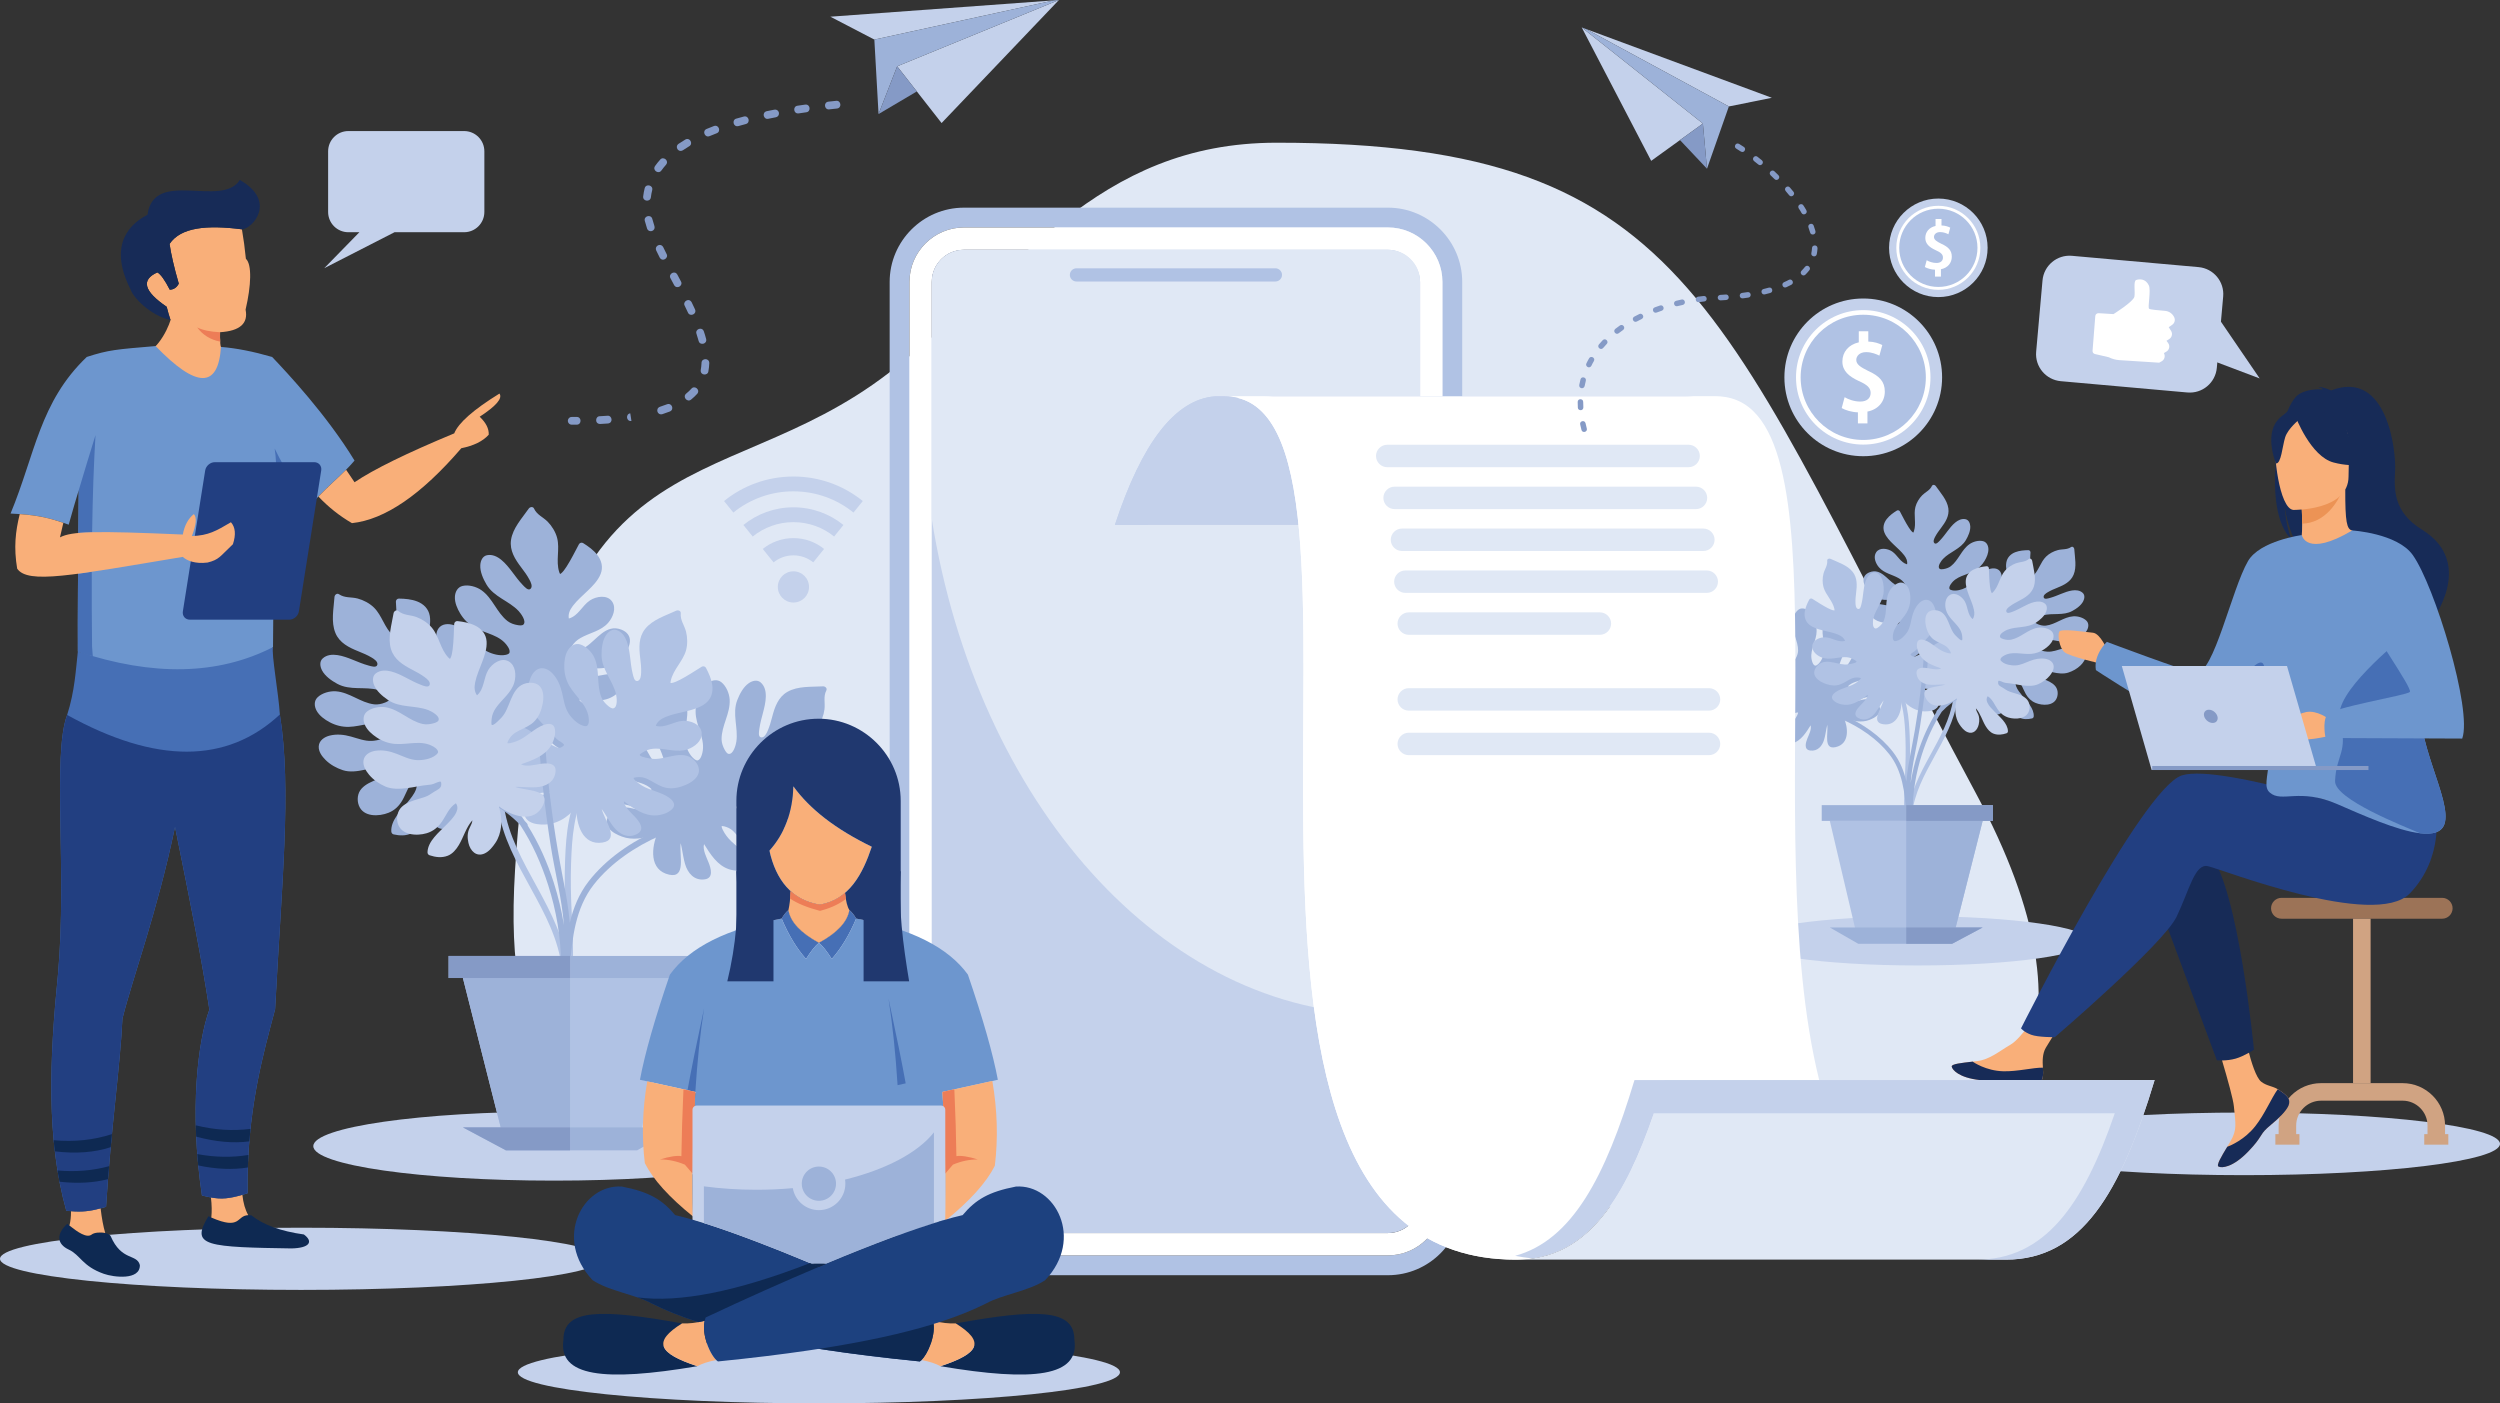 <?xml version="1.0" encoding="UTF-8"?><svg id="a" xmlns="http://www.w3.org/2000/svg" viewBox="0 0 2358.27 1323.81"><rect x="0" y="0" width="2358.27" height="1323.81" fill="#333333" stroke="none"/><path d="M2063.37,370.23l-119.43-10.66c-14.07-1.27-24.47-13.71-23.21-27.78l5.99-67.27c1.26-14.07,13.72-24.48,27.78-23.21l119.43,10.66c14.07,1.26,24.48,13.69,23.21,27.78l-5.99,67.24c-1.27,14.1-13.69,24.48-27.78,23.23Z" style="fill:#c4d1eb; fill-rule:evenodd;"/><polygon points="2090.53 296.85 2131.59 357.01 2071.68 334.34 2090.53 296.85" style="fill:#c4d1eb; fill-rule:evenodd;"/><path d="M1979.6,295.42l14.06,.88s18.81-11.76,19.73-16.41c.92-4.62-1.16-14.75,1.68-15.76,2.84-1.02,8.75-1.52,11.9,4.98,2.3,4.69-1.26,20.91,.31,22.15,.97,.78,9.07,1.51,14.96,1.97,3.88,.28,7.29,2.73,8.82,6.3h0c1.04,2.43,.24,5.25-1.9,6.76l-3.37,2.37,2.21,3.47c1.63,2.6,.86,6.02-1.71,7.68l-2.62,1.68,1.54,2.07c1.99,2.66,1.21,6.45-1.66,8.13l-2.32,1.38,.27,.62c1.16,2.66,.12,5.74-2.41,7.14l-2.33,1.29-37.48-2.4c-3.52-.22-6.95-1.17-10.08-2.75l-13.04-3.03c-1.39-.31-2.34-1.61-2.23-3.06l2.58-32.77c.12-1.58,1.49-2.77,3.08-2.66Z" style="fill:#fff; fill-rule:evenodd;"/><circle cx="1757.62" cy="355.96" r="74.38" style="fill:#c4d1eb;"/><path d="M1757.62,292.53c35.03,0,63.43,28.4,63.43,63.43s-28.4,63.43-63.43,63.43-63.43-28.4-63.43-63.43,28.4-63.43,63.43-63.43Z" style="fill:#fff; fill-rule:evenodd;"/><path d="M1757.62,296.9c32.61,0,59.05,26.44,59.05,59.06s-26.44,59.06-59.05,59.06-59.06-26.44-59.06-59.06,26.45-59.06,59.06-59.06Z" style="fill:#b0c2e4; fill-rule:evenodd;"/><path d="M1775.57,325.5c-3.02-1.56-7.33-3.12-13.19-3.3v-9.71h-8.97v10.44c-9.71,2.2-15.48,9.16-15.48,18.13s6.32,14.02,15.21,18.23c8.43,3.67,11.45,6.69,11.45,11.36s-3.2,8.15-9.8,8.15c-5.77,0-11.17-2.02-14.75-4.12l-2.75,10.26c3.48,2.02,9.43,3.85,15.3,4.03v10.44h8.98v-11.17c10.35-2.02,16.39-9.53,16.39-18.87s-4.94-14.66-15.75-19.51c-7.24-3.57-11.18-6.14-11.18-10.36,0-3.57,3.12-7.33,9.26-7.33,5.31,0,9.8,1.92,12.55,3.3l2.74-9.98Z" style="fill:#fff; fill-rule:evenodd;"/><path d="M1828.45,187.29c25.67,0,46.48,20.81,46.48,46.48s-20.81,46.48-46.48,46.48-46.48-20.81-46.48-46.48,20.81-46.48,46.48-46.48Z" style="fill:#c4d1eb; fill-rule:evenodd;"/><path d="M1828.45,194.13c21.89,0,39.64,17.75,39.64,39.64s-17.75,39.64-39.64,39.64-39.64-17.75-39.64-39.64,17.75-39.64,39.64-39.64Z" style="fill:#fff; fill-rule:evenodd;"/><path d="M1828.45,196.87c20.38,0,36.91,16.52,36.91,36.91s-16.52,36.9-36.91,36.9-36.91-16.52-36.91-36.9,16.52-36.91,36.91-36.91Z" style="fill:#b0c2e4; fill-rule:evenodd;"/><path d="M1839.67,214.74c-1.89-.97-4.58-1.94-8.25-2.06v-6.07h-5.6v6.53c-6.08,1.38-9.67,5.72-9.67,11.33s3.95,8.76,9.5,11.39c5.27,2.29,7.15,4.18,7.15,7.1s-2,5.1-6.12,5.1c-3.61,0-6.98-1.26-9.22-2.58l-1.72,6.41c2.18,1.26,5.9,2.41,9.56,2.52v6.53h5.61v-6.98c6.47-1.26,10.24-5.95,10.24-11.79s-3.09-9.16-9.84-12.2c-4.52-2.23-6.98-3.84-6.98-6.47,0-2.23,1.95-4.58,5.79-4.58,3.32,0,6.12,1.2,7.84,2.06l1.71-6.24Z" style="fill:#fff; fill-rule:evenodd;"/><path d="M309.52,199.97v-57.25c0-10.54,8.55-19.09,19.09-19.09h109.21c10.54,0,19.08,8.55,19.08,19.09v57.25c0,10.54-8.54,19.09-19.08,19.09h-65.66l-66.3,33.93,33.14-33.93h-10.39c-10.54,0-19.09-8.55-19.09-19.09Z" style="fill:#c4d1eb; fill-rule:evenodd;"/><path d="M1204.34,134.62c-170.77,0-242.72,122.19-366.01,217.18-163.18,125.72-326.34,43.88-352.47,468.64-23.25,378.05,243.82,104.63,652.93,240.05,409.12,135.42,968.14,140.29,725.24-311.9-242.89-452.19-262.89-613.97-659.7-613.97Z" style="fill:#e0e8f5; fill-rule:evenodd;"/><path d="M1673.99,746.71c-.06,3.47-.25,6.39-.52,8.41,.26-2.02,.46-4.94,.52-8.41Z" style="fill:#ecebe8; fill-rule:evenodd;"/><path d="M1809,864.28c-89.45,0-161.96,10.4-161.96,23.23s72.51,23.22,161.96,23.22,161.95-10.4,161.95-23.22-72.51-23.23-161.95-23.23Z" style="fill:#c4d1eb; fill-rule:evenodd;"/><path d="M1779.81,489.58c2.55-3.3,6.05-5.78,9.56-7.97,.93-.58,2.28-.18,2.79,.77,2.72,5.06,5.23,10.24,8.34,15.08,1.02,1.59,2.48,3.7,3.78,4.64,.08,.06,.41,.22,.56,.3,.02-.03,.04-.05,.06-.09,.26-.38,.4-.79,.54-1.22,2.42-7.44-.52-15.4,1.39-22.89,1.01-3.97,3.52-8.09,6.38-10.98,3.1-3.15,7.26-4.61,9.2-8.84,.29-.64,.81-.94,1.38-.99h.39c.69,.06,1.39,.45,1.79,1.01,4.47,6.43,10.74,13.08,11.93,21.13,1.05,7.14-2.81,13.11-6.92,18.52-2,2.62-3.95,5.3-5.5,8.21-.85,1.6-2.32,4.51-.78,6.08,1.62,1.65,4.09-1.29,5.37-2.62,2.62-2.71,4.85-5.81,7.13-8.81,3.76-4.97,9.73-12.52,16.81-11.15,3.12,.61,4.4,3.83,4.56,6.65,.25,4.47-1.93,9.28-4.13,13.03-4.99,8.51-15.1,10.97-21.61,17.84-1.5,1.57-5.6,6.98-3.25,9.2,.83,.77,2.74,.52,3.71,.36,2.39-.36,5-1.24,6.93-2.72,7.32-5.66,9.98-15.49,17.67-20.85,3.36-2.35,8.56-3.79,12.61-2.82,3.44,.82,5.02,4.05,5.17,7.31,.18,3.95-1.61,8.02-3.6,11.32-2.3,3.81-5.46,7-9.33,9.21-7.75,4.41-17.56,4.96-22.71,13.07-.71,1.11-1.47,2.56-1.13,3.91,.27,1.04,1.75,1.37,2.64,1.57,3.97,.87,9.18-.59,12.67-2.45,4.22-2.25,7.29-6.3,10.52-9.7,3.42-3.59,7.22-6.51,12.01-7.97,3.48-1.05,7.76-.88,10,2.37,2.06,2.98,1.64,7,.8,10.31-1.11,4.39-3.5,8.45-6.44,11.85-3.17,3.68-8.17,5.76-12.66,7.27-4.66,1.56-9.51,2.51-14.11,4.25-1.22,.46-2.17,.78-3.5,.88-1.43,.1-2.87,.03-4.26,.4-1.17,.3-.39,1.54,0,2.4,.96,2.05,4.02,1.96,5.94,2.12,1.83,.14,3.63,.61,5.46,.62,2.09,.01,4.2-.38,6.26-.7,4.1-.63,8.44-1.35,12.5-.11,3.92,1.19,6.68,4.89,7.38,8.85,1.48,8.31-7.82,13.38-14.72,14.44-4.42,.67-8.43-.28-12.31-2.49-4.79-2.7-8.55-6.61-14.09-7.29-.35,2.21,.43,3.99,2.4,5.65,2.7,2.28,6.45,3.51,9.71,4.72,6.43,2.39,15.84,4.52,19.29,11.17,.42,.81,.33,1.82-.35,2.47-3.05,2.91-6.56,5.19-10.85,5.53-3.55,.28-7.02-1.37-9.9-3.28-5.15-3.42-9.6-8.74-15.38-11.14,.8,1.47,2.13,2.46,3.75,3.72,2.9,2.25,4.38,5.37,5.18,8.87,1.21,5.32-.63,11.07-6.87,11.1-3.41,.02-6.83-1.7-9.67-3.41-3.25-1.95-5.86-4.79-7.87-7.96-2.51-3.94-3.9-8.49-4.67-13.14-5.22,10.17-16.55,20.79-27.25,12-9.13-7.52,5.92-13.27,11.86-19.18-1.17,.47-2.31,1.08-3.4,1.63-3.1,1.59-6.11,3.35-9.35,4.66-6.04,2.46-12.8,2.23-16.42-3.99-3.12-5.35,3.34-7.84,7.32-9.03,3.23-.98,9.28-2.02,11.63-5.28-7.98,.87-16.86,1.86-23.74-2.74-3.12-2.09-6.87-6.12-7.24-10.04-.31-3.21,3.17-4.34,5.67-4.59,6.81-.67,13.43,2.33,20.25,2.12,1.64-.06,3.27-.23,4.87-.59,.6-.13,1.21-.3,1.77-.55,.21-.1,.43-.28,.58-.39-.03-.09-.09-.21-.18-.32-.61-.71-1.4-1.23-2.17-1.74-1.74-1.15-3.57-1.82-5.66-2.04-3.97-.42-7.93,.08-11.88-.61-4.44-.77-8.05-3.34-10.99-6.66-2.61-2.94-5.12-6.67-5.54-10.68-.43-4.15,2.09-6.95,5.79-8.37,10.36-3.96,16.42,6.74,23.8,11.59,1.96,1.29,4.29,2.13,6.51,2.82,.92,.28,3.59,1.2,4.46,.49,.53-.43-1.23-3.24-1.56-3.78-1.49-2.41-3.39-4.09-5.83-5.49-6.17-3.53-13.71-4.63-18.57-10.22-3.2-3.67-5.71-9.88-2.59-14.35,3.32-4.74,10.71-3.46,14.88-.7,5.24,3.47,7.89,10.5,14.2,12.18,.55-2.99-.62-5.75-2.63-8.41-2.95-3.89-6.74-7.08-10.24-10.46-3.35-3.22-6.79-6.74-8.54-11.14-1.79-4.5-.64-9.05,2.26-12.78Z" style="fill:#9db2d9; fill-rule:evenodd;"/><path d="M1623.79,633.59c-1-4.05-.8-8.33-.35-12.44,.12-1.09,1.27-1.9,2.34-1.72,5.65,1,11.28,2.23,17,2.78,1.88,.18,4.45,.34,5.98-.1,.1-.03,.43-.19,.58-.25,0-.03-.01-.06-.03-.11-.14-.44-.37-.8-.62-1.18-4.35-6.51-12.42-9.12-17.12-15.27-2.49-3.25-4.17-7.77-4.67-11.81-.55-4.38,.88-8.55-1.26-12.69-.77-1.51,.83-2.86,2.22-2.78,7.82,.47,16.92-.34,23.98,3.7,6.26,3.59,8.56,10.31,10.26,16.9,.83,3.19,1.71,6.39,3.04,9.41,.73,1.66,2.11,4.61,4.3,4.37,2.3-.25,1.52-4.01,1.27-5.83-.51-3.75-1.56-7.41-2.51-11.05-1.57-6.04-3.81-15.39,1.65-20.11,2.41-2.08,5.73-1.08,8.04,.54,3.67,2.56,6.09,7.25,7.68,11.3,3.6,9.19-.73,18.66,.64,28.01,.31,2.16,2.02,8.73,5.22,8.25,1.12-.17,2.1-1.83,2.59-2.68,1.18-2.1,2.11-4.7,2.14-7.13,.08-9.25-5.99-17.42-5.45-26.78,.24-4.1,2.32-9.07,5.59-11.66,2.77-2.19,6.28-1.44,8.94,.46,3.21,2.29,5.3,6.23,6.66,9.83,1.57,4.17,2.12,8.62,1.45,13.03-1.33,8.81-6.96,16.86-3.78,25.93,.43,1.24,1.1,2.73,2.37,3.3,.99,.44,2.17-.53,2.87-1.1,3.15-2.58,5.22-7.58,5.92-11.47,.84-4.7-.45-9.62-1.11-14.26-.7-4.91-.65-9.71,1.18-14.37,1.32-3.39,4.1-6.64,8.04-6.39,3.61,.23,6.51,3.04,8.59,5.75,2.76,3.59,4.48,7.98,5.33,12.39,.93,4.77-.53,9.99-2.12,14.45-1.66,4.63-3.91,9.02-5.39,13.72-.39,1.24-.73,2.18-1.48,3.29-.81,1.18-1.74,2.27-2.32,3.59-.49,1.11,.96,1.26,1.89,1.48,2.21,.52,4.03-1.93,5.33-3.35,1.25-1.35,2.72-2.48,3.87-3.9,1.31-1.65,2.3-3.54,3.33-5.35,2.04-3.61,4.16-7.46,7.64-9.88,3.36-2.35,7.97-2.23,11.52-.33,7.44,3.98,5.68,14.42,2.24,20.5-2.21,3.89-5.44,6.44-9.57,8.14-5.09,2.09-10.49,2.63-14.45,6.56,1.52,1.64,3.39,2.12,5.92,1.61,3.46-.71,6.75-2.89,9.72-4.7,5.85-3.58,13.35-9.65,20.71-8.24,.9,.17,1.64,.86,1.73,1.81,.4,4.2,.02,8.37-2.36,11.94-1.98,2.97-5.43,4.68-8.71,5.75-5.88,1.93-12.8,2.14-18.28,5.19,1.65,.28,3.26-.15,5.25-.64,3.55-.89,6.93-.11,10.17,1.42,4.93,2.34,8.31,7.35,4.47,12.27-2.09,2.69-5.56,4.31-8.65,5.49-3.55,1.34-7.39,1.63-11.13,1.26-4.65-.48-9.08-2.2-13.21-4.46,4.75,10.39,6.09,25.87-7.44,28.83-11.55,2.53-6.77-12.86-7.73-21.18-.35,1.22-.58,2.47-.82,3.67-.67,3.42-1.15,6.87-2.12,10.23-1.8,6.26-6.18,11.44-13.29,10.43-6.13-.87-4.09-7.48-2.57-11.34,1.24-3.14,4.16-8.54,3.06-12.4-4.25,6.81-8.97,14.39-16.84,16.95-3.57,1.15-9.05,1.6-12.37-.53-2.71-1.75-1.45-5.18-.1-7.3,3.69-5.76,10.14-9.11,14.19-14.6,.98-1.32,1.85-2.7,2.56-4.18,.26-.55,.52-1.14,.66-1.73,.06-.22,.05-.52,.05-.7-.1-.03-.22-.05-.37-.05-.93,.03-1.83,.33-2.7,.62-1.99,.66-3.65,1.69-5.11,3.19-2.78,2.85-4.84,6.26-7.83,8.95-3.37,3.01-7.62,4.25-12.03,4.52-3.93,.22-8.42-.11-11.82-2.26-3.52-2.23-4.18-5.94-3-9.73,3.3-10.58,15.46-8.72,23.83-11.52,2.22-.75,4.33-2.05,6.25-3.37,.79-.54,3.16-2.07,3.15-3.21-.01-.67-3.31-1.04-3.93-1.11-2.82-.32-5.31,.12-7.91,1.18-6.61,2.66-12.13,7.9-19.53,8.26-4.86,.25-11.3-1.62-12.87-6.85-1.67-5.53,3.91-10.55,8.65-12.12,5.97-1.98,13.12,.29,18.35-3.62-2.01-2.28-4.9-3.08-8.23-3.13-4.88-.1-9.74,.91-14.55,1.57-4.61,.64-9.5,1.17-14.03-.18-4.65-1.38-7.5-5.1-8.65-9.68Z" style="fill:#9db2d9; fill-rule:evenodd;"/><path d="M1901.08,520.88c3.88-1.5,8.16-1.84,12.29-1.91,1.09-.02,2.05,1.01,2,2.1-.28,5.73-.79,11.47-.61,17.22,.06,1.89,.22,4.45,.86,5.92,.04,.09,.24,.4,.32,.54,.03-.01,.06-.02,.1-.04,.41-.2,.75-.47,1.09-.77,5.9-5.13,7.48-13.47,12.97-18.91,2.91-2.88,7.18-5.12,11.12-6.13,4.28-1.1,8.59-.21,12.42-2.84,1.4-.97,2.95,.46,3.04,1.84,.52,7.82,2.47,16.74-.64,24.25-2.77,6.67-9.14,9.79-15.47,12.32-3.06,1.22-6.11,2.51-8.94,4.21-1.56,.94-4.31,2.67-3.8,4.82,.55,2.25,4.18,1,5.96,.52,3.65-.98,7.14-2.49,10.64-3.89,5.78-2.32,14.78-5.73,20.15-.91,2.37,2.12,1.8,5.55,.49,8.05-2.08,3.97-6.42,6.97-10.24,9.05-8.66,4.73-18.6,1.64-27.71,4.18-2.09,.58-8.39,3.11-7.52,6.22,.31,1.08,2.08,1.84,2.99,2.22,2.25,.91,4.93,1.51,7.34,1.22,9.18-1.08,16.53-8.14,25.88-8.79,4.1-.28,9.29,1.16,12.27,4.08,2.52,2.47,2.21,6.05,.67,8.93-1.87,3.48-5.51,6.04-8.91,7.85-3.93,2.09-8.29,3.2-12.74,3.09-8.92-.2-17.61-4.77-26.2-.46-1.17,.59-2.57,1.43-2.97,2.77-.31,1.03,.79,2.08,1.45,2.7,2.96,2.8,8.18,4.22,12.12,4.43,4.77,.24,9.49-1.66,14.01-2.91,4.77-1.32,9.54-1.87,14.4-.65,3.53,.88,7.11,3.23,7.36,7.17,.24,3.62-2.19,6.84-4.62,9.25-3.21,3.19-7.34,5.45-11.62,6.85-4.61,1.52-9.98,.73-14.59-.28-4.8-1.06-9.45-2.74-14.3-3.62-1.28-.23-2.26-.44-3.46-1.05-1.28-.65-2.47-1.45-3.86-1.85-1.17-.35-1.13,1.12-1.23,2.06-.24,2.25,2.43,3.75,4.01,4.87,1.49,1.06,2.8,2.38,4.36,3.33,1.79,1.1,3.8,1.85,5.73,2.63,3.84,1.57,7.93,3.18,10.78,6.33,2.75,3.04,3.22,7.63,1.79,11.38-3.02,7.89-13.59,7.46-20.05,4.82-4.14-1.7-7.08-4.59-9.28-8.46-2.72-4.79-3.93-10.08-8.33-13.5-1.45,1.71-1.68,3.64-.85,6.07,1.15,3.35,3.72,6.33,5.9,9.05,4.29,5.36,11.26,12.02,10.79,19.51-.06,.91-.65,1.73-1.57,1.94-4.11,.93-8.3,1.08-12.16-.83-3.19-1.59-5.32-4.79-6.81-7.91-2.66-5.58-3.73-12.42-7.46-17.46-.07,1.67,.56,3.21,1.3,5.12,1.33,3.42,1,6.86-.12,10.27-1.7,5.18-6.24,9.17-11.61,5.98-2.93-1.73-4.98-4.97-6.53-7.89-1.79-3.35-2.56-7.12-2.66-10.89-.12-4.67,1.02-9.29,2.75-13.67-9.7,6.03-24.89,9.31-29.54-3.73-3.97-11.14,11.9-8.34,20.04-10.35-1.26-.19-2.53-.26-3.75-.35-3.48-.23-6.96-.27-10.41-.81-6.44-1-12.12-4.69-12.02-11.87,.08-6.19,6.9-5.01,10.92-3.99,3.27,.83,9.01,3.04,12.69,1.47-7.29-3.36-15.42-7.08-18.94-14.57-1.6-3.4-2.74-8.77-1.04-12.34,1.39-2.9,4.95-2.09,7.22-1.02,6.19,2.93,10.32,8.91,16.28,12.24,1.44,.8,2.92,1.49,4.48,2,.58,.19,1.2,.37,1.81,.44,.23,.03,.51-.02,.7-.04,.01-.11,.03-.22,0-.38-.15-.92-.56-1.77-.96-2.61-.9-1.89-2.13-3.4-3.8-4.66-3.19-2.39-6.83-4-9.87-6.63-3.41-2.95-5.19-7.01-6-11.36-.72-3.87-.96-8.36,.75-12.01,1.77-3.78,5.37-4.89,9.28-4.2,10.91,1.93,10.6,14.22,14.44,22.19,1.01,2.1,2.57,4.04,4.13,5.76,.63,.71,2.45,2.87,3.57,2.72,.67-.09,.62-3.41,.6-4.04-.04-2.84-.8-5.25-2.17-7.7-3.48-6.21-9.37-11.03-10.67-18.32-.86-4.79,.18-11.41,5.16-13.64,5.28-2.35,10.96,2.55,13.12,7.06,2.71,5.67,1.36,13.05,5.91,17.74,2.01-2.28,2.43-5.24,2.07-8.57-.52-4.85-2.14-9.54-3.4-14.23-1.21-4.49-2.36-9.28-1.59-13.95,.79-4.78,4.1-8.09,8.52-9.8Z" style="fill:#9db2d9; fill-rule:evenodd;"/><path d="M1702.43,577.25c.56-4.13,2.33-8.04,4.27-11.69,.51-.97,1.88-1.3,2.8-.73,4.88,3.01,9.66,6.24,14.77,8.86,1.68,.86,4.01,1.96,5.6,2.11,.11,.01,.47-.01,.64-.02,0-.03,0-.06,.01-.11,.03-.45-.05-.88-.14-1.33-1.63-7.65-8.17-13.06-10.28-20.5-1.11-3.93-1.01-8.76,0-12.7,1.11-4.28,3.98-7.62,3.52-12.25-.16-1.69,1.83-2.35,3.08-1.77,7.1,3.32,15.85,5.93,20.92,12.3,4.5,5.64,4.15,12.74,3.31,19.49-.41,3.26-.77,6.56-.64,9.86,.07,1.82,.25,5.07,2.38,5.65,2.23,.61,2.89-3.16,3.33-4.96,.91-3.67,1.28-7.45,1.75-11.2,.76-6.19,2.13-15.71,8.95-18.08,3-1.04,5.73,1.11,7.28,3.46,2.47,3.74,2.99,8.99,2.97,13.34-.05,9.87-7.56,17.07-9.75,26.27-.5,2.12-1.33,8.85,1.81,9.59,1.1,.25,2.62-.92,3.39-1.54,1.88-1.52,3.7-3.58,4.62-5.84,3.49-8.56,.86-18.4,4.82-26.89,1.74-3.72,5.51-7.58,9.5-8.78,3.38-1.01,6.37,.99,8.14,3.73,2.14,3.32,2.63,7.75,2.57,11.6-.08,4.46-1.21,8.8-3.46,12.64-4.49,7.7-12.69,13.1-13.08,22.7-.05,1.32,.01,2.95,.99,3.95,.75,.77,2.21,.31,3.07,.04,3.88-1.24,7.65-5.12,9.73-8.47,2.52-4.06,3.14-9.11,4.24-13.67,1.15-4.81,2.98-9.25,6.39-12.91,2.48-2.66,6.26-4.66,9.83-2.97,3.28,1.54,4.93,5.23,5.87,8.52,1.24,4.36,1.21,9.07,.38,13.48-.9,4.78-4.18,9.09-7.31,12.64-3.25,3.69-6.96,6.94-10.08,10.77-.82,1.01-1.47,1.77-2.58,2.52-1.19,.8-2.46,1.47-3.49,2.47-.86,.85,.43,1.54,1.21,2.07,1.85,1.3,4.46-.31,6.2-1.15,1.66-.79,3.44-1.3,5.03-2.2,1.82-1.04,3.44-2.43,5.07-3.74,3.23-2.6,6.62-5.39,10.75-6.36,3.99-.94,8.23,.86,10.83,3.94,5.45,6.45-.05,15.49-5.49,19.87-3.48,2.81-7.44,3.98-11.89,4.03-5.5,.07-10.72-1.43-15.85,.76,.8,2.09,2.37,3.23,4.9,3.68,3.49,.62,7.34-.19,10.78-.78,6.76-1.16,15.97-4.05,22.29-.02,.77,.49,1.2,1.41,.94,2.31-1.18,4.05-3.07,7.79-6.61,10.23-2.93,2.04-6.76,2.35-10.21,2.14-6.18-.37-12.68-2.74-18.9-1.92,1.43,.86,3.08,1.06,5.11,1.34,3.63,.49,6.48,2.44,8.94,5.07,3.71,3.99,5.01,9.89-.38,13.06-2.94,1.72-6.75,1.95-10.07,1.91-3.79-.05-7.47-1.21-10.81-2.95-4.15-2.15-7.63-5.38-10.63-9.01,.58,11.41-3.89,26.28-17.56,24.04-11.67-1.91-1.54-14.44,.64-22.54-.78,1-1.46,2.09-2.12,3.11-1.88,2.93-3.61,5.96-5.75,8.73-3.99,5.16-9.96,8.35-16.2,4.79-5.39-3.08-1.05-8.47,1.79-11.49,2.31-2.46,7.02-6.41,7.42-10.4-6.46,4.76-13.65,10.06-21.91,9.53-3.75-.24-9.01-1.84-11.3-5.06-1.88-2.62,.56-5.34,2.6-6.81,5.56-3.99,12.79-4.73,18.58-8.34,1.39-.87,2.72-1.84,3.92-2.95,.45-.42,.9-.87,1.26-1.36,.14-.19,.24-.47,.31-.64-.08-.06-.18-.13-.33-.18-.88-.31-1.83-.37-2.75-.42-2.09-.12-4.01,.22-5.92,1.08-3.64,1.63-6.81,4.04-10.58,5.43-4.23,1.56-8.65,1.15-12.85-.25-3.74-1.24-7.78-3.2-10.15-6.46-2.45-3.37-1.68-7.07,.81-10.15,6.96-8.61,17.58-2.4,26.4-1.91,2.34,.13,4.78-.3,7.04-.83,.93-.22,3.7-.76,4.1-1.81,.25-.64-2.68-2.19-3.25-2.49-2.49-1.33-4.97-1.84-7.79-1.82-7.12,.04-14.18,2.87-21.2,.48-4.61-1.57-9.9-5.68-9.44-11.12,.5-5.76,7.53-8.36,12.52-8.07,6.28,.37,12.09,5.12,18.39,3.4-1.02-2.86-3.41-4.65-6.49-5.94-4.5-1.89-9.39-2.75-14.11-3.91-4.52-1.11-9.26-2.43-12.97-5.35-3.8-3-5.09-7.51-4.46-12.19Z" style="fill:#b0c2e4; fill-rule:evenodd;"/><path d="M1732.65,537.65c2.37,10.29,4.42,20.66,7.38,30.82,3.04,10.42,7.35,20.05,13.31,29.14,12.28,18.75,27.93,35,40.57,53.48,.53,.77,.43,1.52,.02,2.08,2.44,4.61,3.86,9.85,4.87,14.85,1.77,8.72,2.3,17.67,2.66,26.56,.43,10.86,.34,21.65-.16,32.5-.6,12.75-1.44,25.52-.9,38.28,.04,.74,.08,1.48,.12,2.22,.15,2.64-3.95,2.62-4.1,0-.7-12.46,.02-24.94,.63-37.4,.54-11.1,.79-22.15,.39-33.25-.31-8.59-.74-17.2-2.21-25.69-1.33-7.7-3.47-16.44-9.28-22.07-.83-.8-.75-1.81-.24-2.53-11.82-16.08-25.38-30.85-36.33-47.57-5.87-8.95-10.04-18.61-13.12-28.85-3.11-10.34-5.16-20.96-7.57-31.48-.6-2.57,3.36-3.66,3.95-1.08Z" style="fill:#b0c2e4; fill-rule:evenodd;"/><path d="M1799.5,768.19c2.22-19.91,11.38-37.74,20.88-55.07,9.41-17.19,19.33-34.6,22.22-54.28,.38-2.61,4.33-1.49,3.95,1.09-5.77,39.25-38.53,68.62-42.96,108.25-.29,2.6-4.39,2.63-4.1,0Z" style="fill:#b0c2e4; fill-rule:evenodd;"/><path d="M1739.27,674.83c17.54,7.65,34.71,19.36,46.48,34.61,6.42,8.33,10.2,17.79,12.56,27.71,.9-10.34,2.8-20.59,4.78-30.76,4.62-23.76,8.17-47.63,10.4-71.73,.89-9.56,1.55-19.15,1.99-28.74,.12-2.63,4.22-2.64,4.1,0-1.23,26.63-4.29,53.13-8.42,79.46-2.79,17.81-7.51,35.4-8.88,53.4,1.54-9.73,3.87-19.34,6.85-28.7,4.27-13.38,10.02-26.39,17.48-38.32-.04-.51,.11-1.04,.54-1.53,.5-.57,1.02-1.13,1.54-1.68,1.85-2.79,3.79-5.5,5.84-8.15,.91-1.18,2.23-.76,2.91,.2,3.14-2.4,6.49-4.55,10.1-6.41,8.42-4.35,18.9-7.18,22.94-16.73,1.03-2.43,4.56-.33,3.54,2.07-4.01,9.48-13.81,13.01-22.36,17.17-7.67,3.73-14.17,8.53-19.96,14.65-8.19,12.46-14.3,26.31-18.81,40.47-5.49,17.18-8.63,35.24-8.66,53.31,0,.09-.01,.18-.03,.27,.29,1.34-.77,2.23-1.89,2.3-.54,1.86-3.85,1.6-4.03-.74-1.5-19.38-3.71-39.72-16.12-55.52-11.46-14.58-28.07-25.7-44.94-33.06-2.42-1.05-.33-4.58,2.06-3.54Z" style="fill:#9db2d9; fill-rule:evenodd;"/><path d="M1861.88,537.22c3.72-1.88,7.95-2.63,12.05-3.1,1.09-.13,2.14,.81,2.19,1.89,.28,5.73,.32,11.5,1.05,17.2,.24,1.88,.65,4.41,1.43,5.81,.05,.09,.28,.38,.37,.52,.03-.02,.06-.03,.1-.06,.39-.23,.7-.54,1.01-.87,5.38-5.68,6.15-14.12,11.09-20.07,2.62-3.15,6.65-5.79,10.47-7.18,4.15-1.5,8.54-1.03,12.1-4.03,1.3-1.1,2.98,.17,3.21,1.54,1.27,7.73,4.07,16.42,1.7,24.2-2.11,6.91-8.15,10.63-14.2,13.76-2.93,1.52-5.85,3.09-8.5,5.06-1.45,1.08-4.03,3.07-3.31,5.16,.76,2.19,4.25,.6,5.98-.06,3.54-1.33,6.87-3.16,10.22-4.9,5.53-2.87,14.16-7.13,19.97-2.85,2.56,1.89,2.32,5.35,1.26,7.96-1.68,4.15-5.72,7.56-9.32,10-8.16,5.54-18.35,3.43-27.17,6.83-2.03,.79-8.05,3.91-6.88,6.93,.41,1.05,2.25,1.64,3.19,1.92,2.31,.69,5.05,1.02,7.42,.5,9.03-1.96,15.66-9.7,24.9-11.24,4.05-.67,9.36,.25,12.61,2.86,2.75,2.21,2.79,5.82,1.53,8.82-1.53,3.64-4.9,6.55-8.12,8.67-3.71,2.46-7.93,3.99-12.38,4.31-8.89,.65-17.98-3.05-26.12,2.07-1.11,.69-2.42,1.68-2.69,3.04-.22,1.06,.99,2,1.7,2.55,3.21,2.5,8.56,3.42,12.5,3.23,4.77-.22,9.28-2.56,13.67-4.25,4.62-1.77,9.31-2.78,14.26-2.04,3.59,.54,7.38,2.53,8.01,6.42,.58,3.58-1.52,7.02-3.7,9.66-2.89,3.48-6.79,6.13-10.91,7.94-4.45,1.96-9.86,1.7-14.56,1.13-4.88-.59-9.67-1.81-14.58-2.22-1.3-.1-2.29-.22-3.53-.71-1.34-.52-2.61-1.2-4.02-1.48-1.19-.23-1.01,1.23-1.03,2.17-.01,2.26,2.78,3.5,4.46,4.46,1.59,.91,3.02,2.1,4.67,2.9,1.88,.91,3.95,1.47,5.96,2.06,3.97,1.19,8.2,2.41,11.33,5.26,3.04,2.76,3.95,7.29,2.88,11.16-2.23,8.14-12.8,8.73-19.49,6.73-4.29-1.29-7.5-3.88-10.06-7.53-3.16-4.5-4.88-9.66-9.59-12.63-1.28,1.85-1.32,3.78-.26,6.12,1.46,3.22,4.31,5.95,6.74,8.43,4.79,4.92,12.37,10.88,12.63,18.37,.03,.91-.48,1.79-1.38,2.08-4.01,1.32-8.16,1.89-12.18,.35-3.34-1.26-5.76-4.25-7.54-7.21-3.19-5.3-4.92-12-9.11-16.67,.09,1.66,.86,3.14,1.79,4.97,1.65,3.27,1.65,6.72,.86,10.23-1.18,5.32-5.32,9.73-10.97,7.08-3.08-1.44-5.43-4.46-7.27-7.22-2.11-3.16-3.23-6.84-3.69-10.58-.58-4.63,.12-9.34,1.41-13.87-9.08,6.94-23.87,11.66-29.76-.86-5.03-10.71,11.04-9.44,18.94-12.23-1.27-.07-2.55-.01-3.77,.02-3.48,.11-6.95,.4-10.44,.2-6.51-.37-12.52-3.5-13.12-10.66-.51-6.17,6.38-5.65,10.49-5.02,3.34,.51,9.26,2.16,12.77,.24-7.58-2.64-16.02-5.56-20.26-12.67-1.92-3.22-3.58-8.47-2.23-12.18,1.1-3.02,4.72-2.56,7.09-1.71,6.44,2.32,11.13,7.87,17.39,10.6,1.51,.66,3.04,1.19,4.65,1.56,.6,.13,1.22,.25,1.83,.26,.24,0,.52-.07,.7-.11,0-.1,0-.22-.04-.37-.24-.9-.73-1.71-1.2-2.5-1.09-1.78-2.45-3.17-4.24-4.27-3.4-2.08-7.19-3.34-10.47-5.65-3.68-2.61-5.83-6.49-7.06-10.74-1.09-3.78-1.76-8.23-.41-12.03,1.39-3.93,4.87-5.39,8.82-5.07,11.05,.86,11.93,13.13,16.52,20.68,1.22,2,2.96,3.77,4.67,5.34,.7,.64,2.72,2.62,3.82,2.36,.66-.16,.28-3.46,.21-4.08-.31-2.82-1.31-5.15-2.91-7.46-4.06-5.84-10.39-10.07-12.39-17.2-1.31-4.69-.92-11.38,3.82-14.07,5.04-2.86,11.15,1.47,13.74,5.76,3.25,5.38,2.62,12.87,7.6,17.08,1.78-2.46,1.91-5.45,1.23-8.72-1-4.79-3.05-9.3-4.77-13.85-1.64-4.36-3.23-9-2.93-13.72,.32-4.83,3.31-8.44,7.53-10.57Z" style="fill:#c4d1eb; fill-rule:evenodd;"/><polygon points="1752.99 888.61 1841.35 888.61 1870.27 774.35 1726.08 774.35 1752.99 888.61" style="fill:#b0c2e4; fill-rule:evenodd;"/><rect x="1718.44" y="759.49" width="161.46" height="14.86" style="fill:#9db2d9;"/><polygon points="1798.17 774.35 1870.27 774.35 1841.35 888.61 1798.17 888.61 1798.17 774.35" style="fill:#9db2d9; fill-rule:evenodd;"/><rect x="1798.17" y="759.49" width="81.74" height="14.86" style="fill:#859ac6;"/><polygon points="1752.99 890.32 1841.35 890.32 1870.27 874.9 1726.08 874.9 1752.99 890.32" style="fill:#9db2d9; fill-rule:evenodd;"/><polygon points="1798.17 874.9 1870.27 874.9 1841.35 890.32 1798.17 890.32 1798.17 874.9" style="fill:#859ac6; fill-rule:evenodd;"/><path d="M283.98,1158.11c156.84,0,283.99,13.13,283.99,29.34s-127.14,29.34-283.99,29.34S0,1203.65,0,1187.45s127.14-29.34,283.98-29.34Z" style="fill:#c4d1eb; fill-rule:evenodd;"/><path d="M2116.83,1049.48c-133.34,0-241.43,13.22-241.43,29.52s108.1,29.54,241.43,29.54,241.44-13.22,241.44-29.54-108.1-29.52-241.44-29.52Z" style="fill:#c4d1eb; fill-rule:evenodd;"/><path d="M2152.15,846.94h151.57c5.41,0,9.84,4.43,9.84,9.85h0c0,5.42-4.43,9.84-9.84,9.84h-151.57c-5.42,0-9.85-4.42-9.85-9.84h0c0-5.42,4.43-9.85,9.85-9.85Z" style="fill:#9c7357; fill-rule:evenodd;"/><path d="M2294.68,1033.48c-7.25-7.25-17.25-11.74-28.26-11.74h-76.96c-11.02,0-21.02,4.5-28.27,11.74-7.25,7.25-11.74,17.25-11.74,28.27v8.06h-3.08v9.99h22.71v-9.99h-3.08v-8.06c0-6.45,2.64-12.31,6.9-16.57s10.12-6.9,16.57-6.9h76.96c6.44,0,12.31,2.64,16.56,6.9s6.9,10.12,6.9,16.57v8.06h-3.08v9.99h22.71v-9.99h-3.08v-8.06c0-11.01-4.5-21.02-11.75-28.27Z" style="fill:#d0a382; fill-rule:evenodd;"/><rect x="2219.66" y="866.64" width="16.55" height="155.1" style="fill:#d0a382;"/><path d="M2157.48,1034.37c2.22,2.55,2.5,5.4,1.4,8.44,0,.02,0,.03-.01,.04-2.04,5.63-8.77,11.91-16.58,18.18-1,.81-1.89,1.54-2.66,2.23-.2,.18-.41,.35-.6,.54-.15,.14-.31,.28-.46,.41-7.29,6.72-4.54,8.26-17.64,21.88-14.9,15.53-25.2,15.81-28.12,14.4-2.46-1.2,2.55-9.44,8.13-18.7,.27-.45,.52-.9,.8-1.35,.74-1.23,1.47-2.49,2.21-3.72,6.53-11.14,4.86-16.37,3.31-32.94-1.26-13.47-20.96-75.27-20.96-75.27l28.61-4.92s8.6,49.2,18.09,56.78c5.08,4.03,10.76,4.08,15.63,7.08,.35,.21,.69,.41,1.01,.64,2.78,1.84,5.6,3.73,7.84,6.28Z" style="fill:#f9af79; fill-rule:evenodd;"/><path d="M2157.48,1034.37c2.22,2.55,2.5,5.4,1.4,8.44,0,.02,0,.03-.01,.04-2.5,5.63-9.06,11.87-16.61,18.13-.98,.82-1.86,1.57-2.62,2.28-.2,.18-.41,.35-.6,.54-.15,.14-.31,.28-.46,.41-7.29,6.72-4.54,8.26-17.64,21.88-14.9,15.53-25.2,15.81-28.12,14.4-2.46-1.2,2.55-9.44,8.13-18.7,2.89-1.06,16.38-6.55,26.59-19.61,8.99-11.46,14.98-26.19,21.09-34.73,.35,.21,.69,.41,1.01,.64,2.78,1.84,5.6,3.73,7.84,6.28Z" style="fill:#172b57; fill-rule:evenodd;"/><path d="M1926.88,1016.52c-1.75,8.82-14.34,7.36-28.4,3.92-14.05-3.44-10.72,.64-30.72-1.58-20-2.21-26.07-9.66-26.68-12.64-.54-2.64,9.35-3.57,19.95-4.8,1.33-.14,2.66-.3,4.01-.47,11.97-1.5,20.73-9.24,31.6-15.58,10.3-6,25.67-30.49,25.67-30.49l27.44,2.18s-14.4,21.86-19.96,31.38c-3.29,5.59-3.1,12.99-2.7,18.7,.21,3.1,.41,6.27-.22,9.39Z" style="fill:#f9af79; fill-rule:evenodd;"/><path d="M1898.48,1020.44c-14.05-3.44-10.72,.64-30.72-1.58-20-2.21-26.07-9.66-26.68-12.64-.54-2.64,9.35-3.57,19.95-4.8l.08,.21s12.01,8.51,28.66,8.91c13.58,.32,27.95-3.57,37.33-3.41,.21,3.1,.41,6.27-.22,9.39-1.75,8.82-14.34,7.36-28.4,3.92Z" style="fill:#172b57; fill-rule:evenodd;"/><path d="M1987.94,613.52s-6.54-16.01-13.73-16.67c-7.19-.65-30.07-4.25-31.71-.98-1.63,3.27,0,15.04,4.91,19.28,4.9,4.25,35.3,11.12,35.3,11.12l5.23-12.75Z" style="fill:#f9af79; fill-rule:evenodd;"/><path d="M2032.04,841.07l59.14,159.13s9.08,.88,17.79-1.62c8.01-2.31,17.21-8.37,17.21-8.37,0,0-14.67-152.8-41.57-184.58-26.89-31.79-52.56,35.44-52.56,35.44Z" style="fill:#172b57; fill-rule:evenodd;"/><path d="M2265.92,776.69s-169.91-57.45-207.8-45.23c-37.9,12.22-151.67,238.6-151.67,238.6,0,0,2.57,3.41,9.58,6.04,6.51,2.45,22.3,2.29,22.3,2.29,0,0,102.68-88.02,114.9-113.69,12.24-25.67,17.12-50.11,29.34-47.67,12.23,2.46,157.69,59.9,190.71,25.67,33-34.22,24.36-78.68,24.36-78.68l-31.71,12.68Z" style="fill:#223f81; fill-rule:evenodd;"/><path d="M2162.08,509.41c-2.7-5.6-5.74-15.55-7.23-33.29,.24,1.75,3.3,24.13,11.9,36.8,35.33,23.2,103.07,100.67,101.72,115.35,0,0,23.86-40.47,24.27-40.71,0,0,44.01-55.96-8.16-88.01-26.5-16.3-26.36-37.21-25.25-55.37,1.11-18.17-7.23-96.35-60.33-75.9,0,0-8.52-3.78-12.35-3.22,0,0,3.12,.6,4.71,2.23-6.15-.36-14.96,.09-22.3,4.27-19.47,11.06-36.89,110.31-6.97,137.85Z" style="fill:#172b57; fill-rule:evenodd;"/><path d="M2168.84,514.08c-.18,.08,17.05,9.03,30.03,5.48,12.2-3.32,20.16-19.13,19.99-19.17-5.17-1.02-6.65-8.13-6.54-38.62l-2.33,.44-39.26,7.79s.88,12.35,.9,23.99c.04,9.78-.56,19.04-2.79,20.09Z" style="fill:#f9af79; fill-rule:evenodd;"/><path d="M2170.73,470s.88,12.35,.9,23.99c21.98-.62,33.59-20.66,38.35-31.77l-39.26,7.79Z" style="fill:#ec9355; fill-rule:evenodd;"/><path d="M2214.04,457.94s11.51-18.19,14.28-33.75c1.96-11.11-3.69-52.27-45.06-46.34,0,0-12.02,1.18-23.31,8.81-8.97,6.06-21.94,19.16-7.45,55.08l3.77,12.14,57.76,4.06Z" style="fill:#172b57; fill-rule:evenodd;"/><path d="M2163.38,481.01s52,.86,52.02-31.52c.04-32.38,6.77-54.08-26.41-55.99-33.19-1.92-39.65,10.43-42.29,21.24-2.64,10.8,3.17,65.22,16.69,66.27Z" style="fill:#f9af79; fill-rule:evenodd;"/><path d="M2165.32,392.71s14.22,37.99,36.07,43.6c21.85,5.62,31.31-.24,31.31-.24,0,0-16.75-13.31-20.22-36.54,0,0-36.43-24.91-47.16-6.82Z" style="fill:#172b57; fill-rule:evenodd;"/><path d="M2168.84,395.79s-10.63,8.48-13.22,16.73c-2.61,8.24-3.76,25.22-8.71,24.64,0,0-10.74-25.82,1.32-40.43,12.78-15.48,20.61-.94,20.61-.94Z" style="fill:#172b57; fill-rule:evenodd;"/><path d="M2305.78,777.59c-2.81,7.78-11.4,9.78-22.92,8.44-21.97-2.57-54.61-17.33-78.13-27.51-35.87-15.55-52.16-.96-63.58-10.84-11.41-9.9,13.04-31.89-8.16-134.03-7.17-34.63,38.35-108.9,38.35-108.9,0,0,3.94,21.5,47.5-4.36,1.54-.91,18.7,24.48,35.22,55.79,18.2,34.53,35.64,76.25,30.51,97.75-9.77,40.98,29.35,101.04,21.2,123.66Z" style="fill:#6d96ce; fill-rule:evenodd;"/><path d="M2171.35,504.74l-26.85,110.18s-3.35,5.95-8.59,14.42c-12.29,19.89-35.05,53.66-49.63,57.1-7.18,1.7-22.48-4.29-39.39-12.84-32-16.17-69.82-41.49-69.82-41.49-2.44-14.67,10.32-26.63,10.32-26.63,0,0,76.61,28.8,84.22,29.34,16.59,1.19,33.47-78.86,48.96-105.54,11.21-19.28,50.78-24.54,50.78-24.54Z" style="fill:#6d96ce; fill-rule:evenodd;"/><path d="M2305.78,777.59c-2.81,7.78-11.4,9.78-22.92,8.44-15.21-6.63-80.91-32.08-80.17-49.32,1.09-25.54,12.63-26.35,4.48-57.85-6.54-25.32,54.16-72.36,63.84-82.59,18.21,34.54,18.7,36.17,13.58,57.67-9.77,40.98,29.35,101.04,21.2,123.66Z" style="fill:#466fb5; fill-rule:evenodd;"/><path d="M2135.91,629.35c-12.29,19.89-35.05,53.66-49.63,57.1-7.18,1.7-22.48-4.29-39.39-12.84,12.35,3.18,24.33,3.09,35.99,1.96,12.64-1.22,16.31-16.71,36.27-39.93,12.95-15.06,16.13-11.27,16.76-6.29Z" style="fill:#466fb5; fill-rule:evenodd;"/><path d="M2196.78,678.23s-11-8.56-21.41-6.53c-10.38,2.04-15.47,9.18-15.06,12.44,.4,3.26,5.9,12.42,13.85,13.25,7.95,.8,30.57-4.9,30.57-4.9l-7.95-14.26Z" style="fill:#f9af79; fill-rule:evenodd;"/><path d="M2218.86,500.38s42.38,2.62,57.04,23.07c20.65,28.8,56.51,146.35,46.73,173.25l-128.9-.55s-3.13-14.59,1.22-21.65c4.35-7.07,74.97-18.48,78.25-21.74,3.26-3.27-40.75-63.57-40.75-73.36s-13.58-79.02-13.58-79.02Z" style="fill:#6d96ce; fill-rule:evenodd;"/><polygon points="2185.71 726.37 2029.67 726.37 2001.53 628.27 2157.35 628.27 2185.71 726.37" style="fill:#c4d1eb; fill-rule:evenodd;"/><rect x="2030.19" y="722.55" width="204.01" height="3.82" style="fill:#859ac6;"/><path d="M2079.22,675.73c-1-3.46,1.01-6.25,4.46-6.25s7.04,2.79,8.03,6.25c.98,3.44-1,6.25-4.45,6.25s-7.04-2.8-8.04-6.25Z" style="fill:#859ac6; fill-rule:evenodd;"/><path d="M1309.27,195.89h-400c-38.57,0-70.05,31.48-70.05,70.05v866.92c0,38.56,31.48,70.05,70.05,70.05h400c38.56,0,70.05-31.49,70.05-70.05V265.94c0-38.57-31.49-70.05-70.05-70.05h0Zm0,18.68c28.25,0,51.37,23.12,51.37,51.37v866.92c0,28.25-23.11,51.36-51.37,51.36h-400c-28.25,0-51.37-23.11-51.37-51.36V265.94c0-28.25,23.11-51.37,51.37-51.37h400Z" style="fill:#b0c2e4; fill-rule:evenodd;"/><path d="M1309.27,214.57h-400c-28.25,0-51.37,23.12-51.37,51.37v866.92c0,28.25,23.11,51.36,51.37,51.36h400c28.25,0,51.37-23.11,51.37-51.36V265.94c0-28.25-23.11-51.37-51.37-51.37h0Zm0,21.07c16.67,0,30.29,13.63,30.29,30.29v866.92c0,16.67-13.63,30.29-30.29,30.29h-400c-16.67,0-30.3-13.63-30.3-30.29V265.94c0-16.67,13.63-30.29,30.3-30.29h400Z" style="fill:#fff; fill-rule:evenodd;"/><rect x="878.97" y="235.64" width="460.59" height="927.51" rx="30.29" ry="30.29" style="fill:#c4d1eb;"/><polygon points="998.89 0 846.3 62.55 888.2 116.07 998.89 0" style="fill:#c4d1eb; fill-rule:evenodd;"/><polygon points="824.78 37.33 994.22 .34 783.28 15.75 824.78 37.33" style="fill:#c4d1eb; fill-rule:evenodd;"/><polygon points="824.78 37.33 828.74 107.59 846.3 62.55 998.89 0 994.22 .34 824.78 37.33" style="fill:#9db2d9; fill-rule:evenodd;"/><polygon points="828.74 107.59 864.86 86.26 846.3 62.55 828.74 107.59" style="fill:#859ac6; fill-rule:evenodd;"/><path d="M789.5,102.39c4.97-.62,3.85-7.86-.76-7.28l-7.31,.79c-4.89,.61-3.86,7.86,.82,7.27l7.24-.79h0Zm-250.18,290.91c-3.25,0-4.86,3.97-2.64,6.18,.54,.64,1.63,1.14,2.64,1.14l4.73-.02c4.74,0,4.84-7.32-.07-7.32l-4.66,.02h0Zm26.43-.67c-4.31,0-4.92,7.31,.41,7.31l7.37-.46c5.24-.65,3.8-7.85-.54-7.3l-7.24,.45h0Zm28.79-2.73c-4.54,.56-3.92,7.86,1.1,7.23l-1.1-7.23h0Zm27.96-6.17c-4.38,1.64-2.63,8.19,2.28,6.96,2.4-.77,4.77-1.61,7.12-2.53,4.46-1.91,1.81-8.5-2.72-6.8-2.19,.87-4.44,1.65-6.68,2.37h0Zm24.82-12.49c-3.81,3.17,1,8.69,4.6,5.69,2.07-1.7,3.97-3.45,5.77-5.44,3.25-3.9-2.57-8.35-5.49-4.84-1.51,1.68-3.14,3.15-4.88,4.59h0Zm13.69-22.19c-.65,5.21,6.66,5.61,7.21,1.25,.47-2.62,.75-5.14,.85-7.8,0-5.04-7.32-4.78-7.32-.17-.07,2.28-.34,4.48-.75,6.73h0Zm-1.96-27.36c1.11,4.45,8.27,2.95,7.05-1.94-.64-2.4-1.36-4.88-2.17-7.21-1.79-4.79-8.52-1.9-6.93,2.35,.75,2.23,1.43,4.53,2.04,6.8h0Zm-10.09-26.81c1.8,4.22,8.64,1.6,6.65-3.06-1.03-2.23-2.09-4.49-3.18-6.69-2.68-4.69-8.68-.47-6.57,3.22,1.06,2.15,2.09,4.35,3.1,6.53h0Zm-13.06-25.96c2.53,4.44,8.71,.51,6.46-3.42l-3.43-6.47c-2.53-4.43-8.72-.51-6.47,3.43,1.18,2.1,2.32,4.32,3.44,6.46h0Zm-13.64-26.01c2.64,4.63,8.68,.48,6.55-3.27l-3.2-6.51c-2.5-4.37-8.46-1.18-6.6,3.16l3.26,6.62h0Zm-11.87-27.31c1.64,4.38,8.18,2.62,6.95-2.28-.75-2.26-1.41-4.46-2-6.77-1.17-4.66-8.27-2.91-7.1,1.79,.63,2.46,1.35,4.84,2.15,7.26h0Zm-3.68-30.39c-.6,4.79,6.66,5.69,7.27,.91,.26-2.26,.68-4.53,1.24-6.74,1.18-4.74-5.93-6.44-7.09-1.82-.63,2.52-1.11,5.06-1.41,7.65h0Zm11.26-28.66c-2.86,4,3.16,8.17,5.91,4.32,1.36-1.89,2.79-3.67,4.33-5.41,3.33-3.98-2.57-8.33-5.43-4.91-1.71,1.87-3.34,3.95-4.82,6h0Zm22.1-20.86c-3.78,2.7-.34,8.6,4.08,6.07,1.96-1.34,3.96-2.59,6-3.81,4.06-2.32,.58-8.76-3.73-6.29-2.17,1.28-4.27,2.62-6.36,4.03h0Zm26.45-14.04c-4.5,1.93-1.54,8.62,2.83,6.75,2.21-.94,4.44-1.82,6.68-2.67,4.48-1.68,1.96-8.55-2.6-6.84-2.31,.88-4.63,1.79-6.91,2.76h0Zm28.04-9.76c-4.39,1.1-2.96,8.28,2,7.04l6.98-1.93c4.56-1.14,2.93-8.27-1.86-7.08l-7.13,1.97h0Zm28.7-7.01c-5.05,1.26-2.83,8.24,1.47,7.16l7.13-1.41c4.65-1.17,3.55-7.81-1.38-7.19l-7.23,1.44h0Zm29.01-5.15c-4.56,.57-3.91,7.87,1.09,7.24l7.21-1.05c4.63-.58,3.92-7.86-1.02-7.25l-7.27,1.06Z" style="fill:#859ac6; fill-rule:evenodd;"/><path d="M711.74,883.82c.09,4.86,.36,8.96,.73,11.78-.37-2.83-.65-6.92-.73-11.78Z" style="fill:#ecebe8; fill-rule:evenodd;"/><path d="M522.53,1048.61c125.36,0,226.98,14.57,226.98,32.55s-101.62,32.54-226.98,32.54-226.98-14.56-226.98-32.54,101.62-32.55,226.98-32.55Z" style="fill:#c4d1eb; fill-rule:evenodd;"/><path d="M563.43,523.45c-3.58-4.62-8.48-8.1-13.39-11.17-1.3-.81-3.19-.26-3.91,1.08-3.8,7.09-7.32,14.35-11.68,21.13-1.43,2.24-3.48,5.19-5.3,6.51-.12,.08-.58,.3-.79,.42-.03-.04-.05-.07-.09-.12-.35-.53-.56-1.1-.76-1.71-3.39-10.42,.73-21.59-1.95-32.08-1.42-5.56-4.94-11.34-8.94-15.39-4.35-4.41-10.18-6.45-12.88-12.39-.41-.9-1.15-1.32-1.94-1.39h-.54c-.98,.09-1.96,.63-2.5,1.42-6.27,9.02-15.05,18.33-16.72,29.61-1.49,10.01,3.93,18.37,9.69,25.96,2.8,3.67,5.55,7.42,7.71,11.5,1.2,2.25,3.26,6.32,1.09,8.53-2.27,2.3-5.73-1.81-7.53-3.67-3.68-3.8-6.79-8.14-9.98-12.35-5.28-6.96-13.64-17.55-23.57-15.62-4.38,.85-6.16,5.37-6.39,9.31-.37,6.26,2.7,13,5.78,18.26,7,11.92,21.17,15.38,30.29,25.01,2.1,2.21,7.84,9.79,4.55,12.9-1.15,1.08-3.83,.73-5.19,.51-3.35-.51-7.01-1.74-9.71-3.82-10.25-7.93-13.98-21.71-24.76-29.22-4.72-3.29-12-5.31-17.67-3.95-4.82,1.15-7.03,5.68-7.25,10.24-.26,5.53,2.26,11.24,5.05,15.86,3.22,5.35,7.65,9.81,13.08,12.91,10.86,6.18,24.6,6.96,31.83,18.32,.98,1.56,2.05,3.58,1.57,5.48-.37,1.46-2.45,1.93-3.69,2.21-5.57,1.22-12.88-.83-17.77-3.43-5.9-3.15-10.21-8.84-14.74-13.59-4.79-5.03-10.12-9.12-16.83-11.17-4.88-1.47-10.87-1.23-14.02,3.32-2.88,4.19-2.29,9.81-1.12,14.45,1.56,6.15,4.91,11.84,9.03,16.61,4.44,5.16,11.46,8.08,17.74,10.19,6.54,2.19,13.33,3.52,19.79,5.96,1.71,.64,3.03,1.1,4.9,1.23,2,.14,4.02,.05,5.97,.56,1.65,.42,.56,2.16,0,3.36-1.34,2.88-5.63,2.76-8.33,2.97-2.57,.2-5.09,.85-7.65,.87-2.94,.02-5.88-.53-8.78-.98-5.75-.87-11.82-1.89-17.5-.16-5.5,1.67-9.37,6.85-10.36,12.4-2.07,11.65,10.95,18.76,20.63,20.24,6.19,.94,11.81-.41,17.26-3.48,6.72-3.8,11.99-9.27,19.74-10.23,.5,3.1-.6,5.59-3.35,7.92-3.79,3.2-9.03,4.93-13.62,6.62-9.01,3.35-22.2,6.33-27.03,15.66-.59,1.13-.47,2.55,.48,3.47,4.27,4.07,9.2,7.27,15.21,7.76,4.98,.39,9.85-1.92,13.88-4.6,7.22-4.79,13.45-12.24,21.56-15.62-1.12,2.06-2.99,3.46-5.27,5.22-4.05,3.14-6.13,7.51-7.25,12.43-1.7,7.46,.88,15.52,9.64,15.56,4.78,.03,9.56-2.38,13.54-4.77,4.56-2.74,8.2-6.72,11.04-11.17,3.51-5.53,5.46-11.9,6.55-18.41,7.32,14.24,23.2,29.13,38.19,16.82,12.8-10.53-8.29-18.6-16.62-26.88,1.64,.67,3.23,1.51,4.75,2.29,4.35,2.23,8.57,4.69,13.1,6.53,8.46,3.44,17.95,3.12,23.01-5.59,4.37-7.5-4.68-10.99-10.25-12.66-4.54-1.38-13.01-2.83-16.31-7.39,11.18,1.22,23.62,2.61,33.27-3.85,4.37-2.93,9.62-8.57,10.15-14.07,.43-4.5-4.44-6.09-7.94-6.43-9.54-.94-18.83,3.26-28.39,2.97-2.3-.08-4.58-.32-6.83-.82-.84-.19-1.7-.42-2.48-.78-.3-.13-.61-.39-.82-.54,.05-.13,.13-.29,.27-.45,.85-.99,1.96-1.73,3.04-2.44,2.45-1.61,5.01-2.55,7.93-2.85,5.56-.59,11.11,.11,16.65-.86,6.23-1.08,11.29-4.69,15.4-9.34,3.66-4.12,7.18-9.35,7.76-14.97,.6-5.81-2.92-9.74-8.11-11.73-14.51-5.55-23,9.44-33.35,16.24-2.74,1.81-6,3-9.12,3.95-1.27,.39-5.01,1.68-6.25,.69-.74-.6,1.72-4.54,2.19-5.29,2.09-3.38,4.74-5.73,8.16-7.69,8.66-4.95,19.21-6.49,26.03-14.32,4.48-5.14,8.01-13.84,3.63-20.11-4.65-6.64-15-4.84-20.85-.98-7.35,4.86-11.06,14.71-19.91,17.06-.77-4.19,.86-8.05,3.69-11.78,4.13-5.45,9.45-9.93,14.36-14.66,4.7-4.52,9.52-9.45,11.97-15.61,2.51-6.3,.9-12.67-3.16-17.91Z" style="fill:#9db2d9; fill-rule:evenodd;"/><path d="M782.09,725.28c1.41-5.68,1.13-11.68,.49-17.44-.16-1.53-1.77-2.67-3.27-2.4-7.92,1.39-15.81,3.13-23.83,3.9-2.64,.26-6.23,.48-8.39-.13-.14-.05-.6-.27-.82-.35,.01-.05,.02-.09,.04-.16,.2-.61,.52-1.11,.87-1.65,6.09-9.13,17.4-12.79,24-21.39,3.48-4.55,5.85-10.89,6.55-16.54,.77-6.14-1.24-11.99,1.75-17.79,1.09-2.12-1.16-4.01-3.1-3.9-10.96,.66-23.72-.47-33.61,5.19-8.78,5.03-11.99,14.45-14.39,23.68-1.16,4.46-2.4,8.95-4.26,13.18-1.03,2.32-2.95,6.46-6.03,6.12-3.22-.35-2.13-5.62-1.77-8.18,.71-5.25,2.19-10.38,3.52-15.49,2.21-8.46,5.35-21.57-2.31-28.18-3.37-2.92-8.03-1.51-11.27,.75-5.15,3.59-8.54,10.16-10.76,15.84-5.04,12.88,1.02,26.15-.9,39.26-.44,3.02-2.83,12.22-7.32,11.55-1.56-.24-2.94-2.55-3.61-3.75-1.67-2.95-2.97-6.59-3-10-.12-12.96,8.39-24.42,7.63-37.53-.34-5.75-3.26-12.72-7.84-16.34-3.88-3.07-8.81-2.01-12.53,.65-4.51,3.22-7.43,8.73-9.34,13.78-2.2,5.84-2.97,12.08-2.04,18.26,1.87,12.35,9.76,23.63,5.3,36.34-.61,1.73-1.54,3.83-3.33,4.62-1.38,.62-3.03-.73-4.01-1.54-4.41-3.61-7.33-10.62-8.3-16.06-1.19-6.59,.62-13.49,1.56-20,.98-6.87,.9-13.6-1.65-20.14-1.85-4.75-5.75-9.31-11.27-8.95-5.07,.32-9.13,4.26-12.04,8.06-3.87,5.03-6.26,11.19-7.47,17.38-1.3,6.68,.75,14,2.98,20.25,2.32,6.48,5.49,12.65,7.56,19.23,.55,1.73,1.01,3.05,2.07,4.61,1.13,1.65,2.45,3.18,3.26,5.03,.69,1.55-1.35,1.77-2.64,2.08-3.09,.73-5.65-2.71-7.49-4.7-1.74-1.89-3.81-3.48-5.41-5.47-1.84-2.3-3.23-4.96-4.67-7.5-2.86-5.05-5.83-10.46-10.7-13.85-4.71-3.29-11.17-3.13-16.14-.46-10.43,5.58-7.96,20.21-3.14,28.72,3.09,5.45,7.63,9.03,13.41,11.41,7.14,2.92,14.71,3.68,20.25,9.18-2.12,2.3-4.76,2.98-8.29,2.25-4.86-.99-9.47-4.05-13.63-6.59-8.21-5.01-18.71-13.52-29.03-11.55-1.26,.25-2.3,1.21-2.42,2.53-.56,5.88-.03,11.72,3.31,16.74,2.78,4.16,7.6,6.55,12.2,8.07,8.23,2.71,17.94,3,25.61,7.28-2.31,.39-4.56-.21-7.36-.9-4.98-1.24-9.7-.16-14.26,1.99-6.91,3.28-11.64,10.29-6.26,17.2,2.93,3.77,7.78,6.04,12.12,7.69,4.97,1.88,10.36,2.29,15.61,1.76,6.51-.66,12.73-3.07,18.51-6.25-6.66,14.56-8.53,36.25,10.43,40.4,16.19,3.54,9.47-18.01,10.83-29.69,.49,1.71,.82,3.48,1.15,5.15,.94,4.8,1.62,9.64,2.97,14.34,2.53,8.78,8.67,16.02,18.63,14.62,8.6-1.22,5.75-10.49,3.61-15.89-1.73-4.41-5.83-11.98-4.29-17.39,5.96,9.54,12.57,20.17,23.6,23.75,5.01,1.62,12.69,2.26,17.34-.73,3.8-2.46,2.04-7.26,.14-10.22-5.17-8.08-14.21-12.77-19.89-20.48-1.37-1.85-2.59-3.78-3.58-5.86-.37-.78-.73-1.59-.93-2.43-.08-.31-.07-.73-.07-.98,.14-.04,.31-.08,.52-.07,1.31,.04,2.57,.46,3.8,.86,2.79,.93,5.11,2.37,7.15,4.47,3.9,4,6.79,8.79,10.98,12.55,4.71,4.22,10.67,5.96,16.86,6.32,5.5,.31,11.79-.16,16.56-3.18,4.94-3.12,5.85-8.33,4.2-13.63-4.62-14.82-21.65-12.21-33.4-16.14-3.11-1.05-6.07-2.87-8.75-4.72-1.1-.76-4.42-2.91-4.41-4.5,.01-.95,4.63-1.46,5.51-1.55,3.95-.45,7.44,.18,11.1,1.66,9.24,3.73,16.99,11.08,27.36,11.59,6.81,.33,15.84-2.28,18.04-9.6,2.34-7.75-5.48-14.78-12.13-16.98-8.37-2.77-18.39,.41-25.72-5.07,2.82-3.2,6.85-4.31,11.54-4.39,6.83-.13,13.65,1.28,20.39,2.2,6.46,.9,13.32,1.64,19.67-.26,6.51-1.94,10.51-7.13,12.11-13.56Z" style="fill:#9db2d9; fill-rule:evenodd;"/><path d="M393.48,567.33c-5.45-2.11-11.44-2.58-17.23-2.68-1.54-.03-2.88,1.42-2.8,2.94,.38,8.03,1.1,16.08,.85,24.13-.08,2.64-.31,6.24-1.2,8.3-.06,.12-.33,.55-.46,.76-.04-.02-.08-.03-.14-.05-.58-.28-1.05-.66-1.53-1.08-8.27-7.19-10.48-18.88-18.18-26.5-4.08-4.04-10.07-7.18-15.59-8.6-6-1.54-12.04-.29-17.42-3.99-1.96-1.35-4.13,.64-4.26,2.59-.73,10.96-3.47,23.46,.9,33.99,3.87,9.35,12.82,13.73,21.67,17.27,4.29,1.72,8.58,3.51,12.54,5.9,2.18,1.32,6.04,3.75,5.32,6.76-.76,3.15-5.85,1.39-8.35,.72-5.11-1.37-10.01-3.49-14.91-5.45-8.11-3.24-20.72-8.03-28.25-1.27-3.31,2.98-2.52,7.77-.69,11.28,2.91,5.56,9.01,9.76,14.36,12.68,12.13,6.62,26.07,2.3,38.83,5.86,2.94,.81,11.77,4.36,10.54,8.72-.43,1.52-2.91,2.58-4.19,3.11-3.14,1.28-6.91,2.11-10.28,1.71-12.87-1.51-23.17-11.41-36.27-12.32-5.75-.39-13.02,1.63-17.2,5.71-3.53,3.46-3.1,8.48-.94,12.51,2.62,4.87,7.72,8.48,12.49,11.01,5.51,2.92,11.61,4.47,17.85,4.33,12.49-.29,24.68-6.7,36.72-.65,1.64,.82,3.61,2.01,4.17,3.88,.43,1.45-1.11,2.93-2.04,3.79-4.14,3.92-11.46,5.92-16.99,6.21-6.69,.34-13.3-2.32-19.64-4.08-6.69-1.85-13.37-2.62-20.18-.91-4.94,1.24-9.95,4.53-10.3,10.05-.33,5.07,3.07,9.58,6.47,12.96,4.5,4.48,10.3,7.63,16.28,9.61,6.47,2.13,13.98,1.03,20.46-.39,6.73-1.48,13.24-3.84,20.03-5.07,1.79-.31,3.17-.62,4.84-1.47,1.78-.91,3.47-2.03,5.4-2.6,1.63-.48,1.59,1.56,1.73,2.89,.33,3.16-3.41,5.26-5.61,6.83-2.09,1.49-3.93,3.34-6.12,4.67-2.51,1.53-5.31,2.58-8.03,3.69-5.38,2.2-11.11,4.46-15.09,8.87-3.86,4.26-4.51,10.68-2.51,15.95,4.22,11.06,19.05,10.44,28.1,6.75,5.81-2.38,9.92-6.43,13.01-11.86,3.81-6.72,5.51-14.13,11.68-18.92,2.02,2.4,2.36,5.1,1.19,8.51-1.6,4.69-5.21,8.88-8.26,12.68-6.01,7.51-15.79,16.85-15.13,27.34,.08,1.28,.92,2.43,2.21,2.72,5.77,1.3,11.63,1.51,17.03-1.17,4.48-2.23,7.46-6.71,9.54-11.09,3.73-7.82,5.23-17.41,10.46-24.48,.09,2.34-.79,4.5-1.83,7.18-1.86,4.79-1.39,9.61,.18,14.4,2.38,7.27,8.74,12.86,16.27,8.38,4.1-2.43,6.97-6.96,9.16-11.06,2.51-4.69,3.58-9.98,3.73-15.25,.17-6.55-1.44-13.01-3.86-19.15,13.6,8.44,34.88,13.04,41.39-5.23,5.56-15.61-16.67-11.68-28.08-14.51,1.76-.27,3.55-.37,5.26-.48,4.88-.32,9.76-.39,14.6-1.13,9.03-1.39,16.99-6.57,16.86-16.63-.12-8.67-9.67-7.02-15.3-5.58-4.59,1.17-12.62,4.26-17.79,2.06,10.22-4.7,21.6-9.92,26.54-20.42,2.25-4.76,3.85-12.3,1.47-17.29-1.95-4.06-6.94-2.93-10.13-1.43-8.66,4.11-14.46,12.48-22.81,17.15-2.01,1.12-4.09,2.08-6.27,2.81-.82,.26-1.68,.52-2.53,.62-.33,.03-.73-.03-.98-.05-.02-.14-.04-.31,0-.53,.22-1.29,.79-2.48,1.35-3.65,1.27-2.65,2.99-4.77,5.34-6.54,4.46-3.35,9.58-5.61,13.83-9.29,4.79-4.13,7.27-9.84,8.4-15.93,1.01-5.42,1.35-11.72-1.05-16.83-2.47-5.3-7.52-6.85-12.99-5.89-15.3,2.71-14.87,19.93-20.25,31.09-1.42,2.95-3.61,5.66-5.79,8.08-.9,.99-3.44,4.02-5.01,3.81-.94-.13-.86-4.79-.84-5.67,.05-3.98,1.12-7.36,3.05-10.8,4.87-8.7,13.13-15.45,14.95-25.67,1.2-6.72-.26-16-7.24-19.12-7.4-3.3-15.36,3.57-18.38,9.89-3.8,7.95-1.91,18.3-8.29,24.87-2.81-3.2-3.4-7.35-2.89-12,.73-6.8,3-13.38,4.77-19.95,1.7-6.3,3.3-13.01,2.23-19.55-1.1-6.7-5.75-11.33-11.93-13.74Z" style="fill:#9db2d9; fill-rule:evenodd;"/><path d="M671.89,646.32c-.78-5.79-3.27-11.26-5.98-16.38-.72-1.36-2.64-1.82-3.93-1.03-6.85,4.23-13.54,8.74-20.71,12.42-2.36,1.2-5.62,2.74-7.85,2.96-.14,.02-.65-.02-.89-.03,0-.04-.01-.09-.01-.15-.05-.63,.07-1.23,.2-1.86,2.3-10.72,11.46-18.31,14.41-28.73,1.56-5.52,1.41-12.28-.01-17.8-1.55-6-5.57-10.68-4.94-17.18,.24-2.37-2.56-3.3-4.32-2.47-9.95,4.66-22.22,8.31-29.32,17.23-6.3,7.91-5.81,17.86-4.63,27.32,.56,4.58,1.07,9.2,.9,13.82-.1,2.55-.35,7.1-3.34,7.92-3.12,.86-4.05-4.44-4.67-6.95-1.28-5.14-1.79-10.45-2.44-15.69-1.07-8.67-2.99-22.01-12.55-25.34-4.21-1.46-8.02,1.56-10.2,4.85-3.46,5.24-4.19,12.6-4.16,18.7,.07,13.83,10.59,23.93,13.65,36.82,.71,2.97,1.87,12.4-2.54,13.45-1.54,.35-3.67-1.3-4.75-2.16-2.64-2.13-5.19-5.03-6.47-8.18-4.9-12-1.22-25.79-6.76-37.69-2.43-5.22-7.72-10.62-13.31-12.3-4.74-1.42-8.93,1.38-11.4,5.23-3,4.66-3.69,10.86-3.59,16.26,.1,6.24,1.7,12.33,4.84,17.72,6.3,10.79,17.79,18.36,18.34,31.82,.07,1.84-.02,4.12-1.38,5.53-1.06,1.08-3.1,.44-4.31,.05-5.43-1.73-10.72-7.17-13.64-11.88-3.53-5.69-4.4-12.76-5.93-19.16-1.62-6.75-4.18-12.97-8.96-18.1-3.48-3.73-8.78-6.52-13.78-4.16-4.6,2.16-6.91,7.33-8.22,11.94-1.74,6.1-1.7,12.71-.53,18.9,1.26,6.7,5.86,12.73,10.24,17.71,4.56,5.18,9.77,9.73,14.13,15.09,1.15,1.42,2.07,2.47,3.63,3.53,1.66,1.13,3.45,2.06,4.88,3.47,1.21,1.2-.6,2.15-1.69,2.9-2.6,1.83-6.24-.43-8.69-1.61-2.32-1.11-4.83-1.81-7.06-3.08-2.55-1.46-4.83-3.4-7.11-5.25-4.53-3.64-9.28-7.56-15.06-8.92-5.6-1.32-11.54,1.21-15.18,5.52-7.63,9.05,.07,21.72,7.68,27.86,4.89,3.93,10.42,5.58,16.68,5.65,7.71,.09,15.02-2.02,22.2,1.06-1.12,2.93-3.33,4.53-6.87,5.16-4.88,.87-10.28-.27-15.1-1.09-9.48-1.64-22.38-5.68-31.24-.03-1.08,.69-1.69,1.98-1.32,3.24,1.65,5.68,4.3,10.91,9.26,14.34,4.11,2.84,9.48,3.29,14.32,2.99,8.65-.52,17.77-3.84,26.49-2.69-2,1.22-4.32,1.49-7.17,1.87-5.09,.69-9.07,3.42-12.52,7.12-5.2,5.59-7.02,13.86,.53,18.29,4.12,2.41,9.47,2.74,14.11,2.67,5.32-.08,10.47-1.7,15.16-4.12,5.81-3.01,10.68-7.55,14.89-12.63-.81,15.99,5.45,36.83,24.6,33.7,16.36-2.68,2.16-20.25-.89-31.59,1.09,1.41,2.04,2.93,2.97,4.37,2.64,4.11,5.06,8.36,8.05,12.22,5.59,7.23,13.97,11.71,22.71,6.72,7.54-4.31,1.47-11.86-2.51-16.1-3.24-3.46-9.84-8.98-10.4-14.57,9.05,6.67,19.13,14.1,30.7,13.37,5.26-.34,12.62-2.59,15.84-7.1,2.62-3.67-.79-7.49-3.65-9.54-7.78-5.59-17.92-6.62-26.04-11.68-1.95-1.22-3.8-2.57-5.49-4.13-.64-.58-1.26-1.21-1.76-1.91-.19-.27-.33-.65-.43-.9,.1-.08,.25-.18,.45-.25,1.23-.44,2.56-.52,3.85-.59,2.93-.17,5.62,.3,8.3,1.51,5.1,2.28,9.55,5.66,14.83,7.6,5.93,2.19,12.12,1.61,18.01-.34,5.23-1.74,10.9-4.49,14.22-9.06,3.44-4.73,2.36-9.9-1.13-14.22-9.77-12.07-24.63-3.37-37-2.68-3.28,.19-6.7-.42-9.88-1.15-1.3-.3-5.18-1.07-5.75-2.55-.34-.88,3.76-3.06,4.55-3.48,3.51-1.87,6.98-2.57,10.93-2.55,9.97,.05,19.88,4.02,29.7,.67,6.46-2.2,13.88-7.96,13.23-15.58-.69-8.08-10.55-11.72-17.54-11.31-8.8,.52-16.94,7.17-25.77,4.76,1.43-4,4.78-6.52,9.1-8.33,6.31-2.64,13.16-3.85,19.77-5.47,6.34-1.56,12.98-3.41,18.19-7.5,5.33-4.2,7.14-10.52,6.25-17.09Z" style="fill:#b0c2e4; fill-rule:evenodd;"/><path d="M629.53,590.83c-3.33,14.43-6.21,28.96-10.35,43.19-4.26,14.6-10.31,28.11-18.65,40.84-17.21,26.28-39.13,49.05-56.87,74.96-.73,1.07-.6,2.13-.01,2.91-3.42,6.46-5.41,13.8-6.83,20.82-2.48,12.23-3.23,24.77-3.73,37.22-.6,15.21-.48,30.34,.22,45.55,.83,17.87,2.02,35.76,1.26,53.65-.05,1.04-.1,2.08-.16,3.11-.21,3.71,5.53,3.69,5.74,0,.99-17.46-.03-34.95-.88-52.41-.77-15.56-1.11-31.04-.56-46.61,.43-12.03,1.03-24.1,3.09-35.99,1.87-10.8,4.86-23.04,13.01-30.94,1.16-1.13,1.05-2.54,.32-3.55,16.57-22.53,35.58-43.23,50.93-66.68,8.22-12.54,14.07-26.08,18.39-40.42,4.35-14.49,7.23-29.38,10.62-44.11,.83-3.6-4.71-5.13-5.53-1.52Z" style="fill:#b0c2e4; fill-rule:evenodd;"/><path d="M535.84,913.93c-3.12-27.92-15.96-52.91-29.27-77.19-13.2-24.08-27.09-48.49-31.14-76.06-.54-3.65-6.07-2.09-5.54,1.53,8.07,55.02,54,96.17,60.2,151.72,.41,3.63,6.15,3.68,5.74,0Z" style="fill:#b0c2e4; fill-rule:evenodd;"/><path d="M620.25,783.09c-24.57,10.73-48.64,27.13-65.14,48.51-9,11.66-14.29,24.93-17.61,38.84-1.26-14.51-3.92-28.85-6.69-43.12-6.47-33.29-11.45-66.75-14.58-100.53-1.24-13.41-2.17-26.84-2.79-40.28-.17-3.69-5.91-3.71-5.74,0,1.72,37.33,6.01,74.45,11.81,111.36,3.91,24.97,10.53,49.62,12.45,74.85-2.16-13.63-5.42-27.1-9.61-40.22-5.99-18.76-14.05-36.99-24.51-53.71,.07-.71-.14-1.47-.75-2.15-.71-.79-1.43-1.58-2.16-2.34-2.59-3.91-5.31-7.72-8.18-11.43-1.28-1.66-3.12-1.07-4.08,.27-4.39-3.37-9.09-6.38-14.15-8.99-11.8-6.1-26.49-10.07-32.15-23.44-1.43-3.4-6.38-.46-4.96,2.91,5.62,13.29,19.34,18.23,31.33,24.06,10.76,5.23,19.85,11.95,27.98,20.53,11.48,17.46,20.04,36.87,26.37,56.71,7.69,24.08,12.08,49.4,12.14,74.71,0,.14,.01,.27,.03,.4-.39,1.87,1.09,3.1,2.66,3.22,.77,2.61,5.39,2.25,5.64-1.04,2.1-27.16,5.2-55.67,22.6-77.82,16.06-20.44,39.34-36.02,62.99-46.34,3.38-1.47,.46-6.43-2.9-4.96Z" style="fill:#9db2d9; fill-rule:evenodd;"/><path d="M448.42,590.22c-5.22-2.64-11.13-3.68-16.89-4.34-1.53-.18-3,1.14-3.08,2.65-.39,8.03-.45,16.11-1.48,24.11-.33,2.62-.92,6.18-2,8.14-.07,.12-.39,.53-.53,.72-.04-.03-.08-.04-.13-.08-.55-.32-.98-.75-1.41-1.21-7.55-7.96-8.61-19.8-15.54-28.14-3.67-4.41-9.33-8.11-14.68-10.06-5.82-2.11-11.96-1.45-16.95-5.65-1.82-1.54-4.17,.24-4.48,2.16-1.79,10.83-5.72,23.02-2.39,33.92,2.96,9.68,11.44,14.9,19.9,19.28,4.1,2.13,8.2,4.33,11.91,7.09,2.04,1.52,5.66,4.31,4.64,7.23-1.06,3.07-5.95,.83-8.37-.08-4.96-1.86-9.63-4.43-14.32-6.86-7.75-4.02-19.84-10-27.98-4-3.59,2.65-3.26,7.5-1.77,11.15,2.36,5.82,8.02,10.59,13.06,14.02,11.44,7.77,25.72,4.8,38.09,9.58,2.84,1.1,11.29,5.47,9.64,9.7-.58,1.48-3.15,2.3-4.47,2.69-3.24,.96-7.08,1.43-10.4,.71-12.66-2.76-21.96-13.6-34.9-15.76-5.68-.95-13.12,.35-17.67,4.01-3.85,3.1-3.91,8.15-2.15,12.37,2.15,5.11,6.87,9.18,11.38,12.16,5.2,3.44,11.12,5.58,17.35,6.04,12.46,.92,25.21-4.27,36.61,2.9,1.56,.98,3.39,2.35,3.78,4.26,.29,1.49-1.39,2.8-2.39,3.57-4.5,3.51-11.99,4.79-17.51,4.53-6.69-.3-13.02-3.59-19.16-5.95-6.48-2.48-13.05-3.89-19.99-2.85-5.04,.75-10.34,3.54-11.23,8.99-.81,5.01,2.13,9.85,5.19,13.54,4.05,4.88,9.52,8.59,15.28,11.13,6.23,2.74,13.81,2.38,20.4,1.58,6.85-.82,13.55-2.53,20.43-3.1,1.81-.14,3.21-.31,4.96-1,1.87-.73,3.65-1.68,5.62-2.07,1.68-.31,1.43,1.72,1.44,3.05,.03,3.17-3.89,4.9-6.24,6.25-2.23,1.28-4.23,2.95-6.54,4.07-2.64,1.28-5.54,2.06-8.34,2.89-5.57,1.68-11.49,3.37-15.89,7.36-4.24,3.87-5.52,10.21-4.03,15.64,3.14,11.42,17.95,12.25,27.32,9.43,6.01-1.81,10.5-5.44,14.09-10.55,4.44-6.31,6.85-13.54,13.45-17.71,1.79,2.59,1.85,5.3,.37,8.58-2.05,4.52-6.05,8.33-9.45,11.82-6.71,6.89-17.34,15.25-17.7,25.74-.05,1.28,.67,2.51,1.93,2.92,5.61,1.86,11.43,2.64,17.06,.48,4.67-1.77,8.07-5.94,10.57-10.11,4.46-7.42,6.89-16.82,12.77-23.35-.13,2.33-1.22,4.41-2.51,6.97-2.32,4.58-2.32,9.41-1.22,14.34,1.66,7.46,7.46,13.64,15.38,9.92,4.32-2.03,7.61-6.25,10.19-10.12,2.95-4.42,4.53-9.58,5.17-14.83,.81-6.49-.17-13.08-1.98-19.43,12.72,9.71,33.46,16.35,41.7-1.2,7.05-15-15.47-13.24-26.55-17.15,1.78-.09,3.57-.02,5.28,.03,4.88,.15,9.75,.56,14.64,.29,9.12-.52,17.55-4.9,18.38-14.94,.72-8.65-8.95-7.92-14.7-7.03-4.67,.71-12.97,3.02-17.9,.33,10.62-3.71,22.46-7.79,28.4-17.76,2.7-4.52,5.01-11.87,3.12-17.07-1.54-4.24-6.62-3.59-9.94-2.39-9.01,3.25-15.59,11.02-24.36,14.86-2.11,.92-4.27,1.67-6.51,2.19-.84,.19-1.72,.35-2.57,.37-.33,.01-.72-.09-.98-.15,0-.13,0-.31,.05-.52,.34-1.26,1.03-2.4,1.7-3.51,1.52-2.5,3.44-4.45,5.94-5.98,4.77-2.91,10.08-4.67,14.67-7.92,5.16-3.65,8.18-9.09,9.9-15.04,1.53-5.3,2.47-11.53,.58-16.85-1.96-5.52-6.83-7.55-12.37-7.11-15.48,1.21-16.72,18.4-23.15,28.98-1.71,2.81-4.14,5.29-6.55,7.5-.98,.9-3.81,3.67-5.35,3.31-.92-.22-.39-4.84-.29-5.72,.44-3.95,1.83-7.21,4.08-10.46,5.69-8.18,14.56-14.11,17.37-24.1,1.84-6.57,1.28-15.94-5.36-19.72-7.05-4-15.63,2.06-19.25,8.07-4.55,7.54-3.67,18.03-10.65,23.95-2.5-3.45-2.68-7.63-1.73-12.22,1.39-6.7,4.28-13.03,6.68-19.4,2.3-6.1,4.54-12.62,4.1-19.24-.45-6.77-4.63-11.83-10.55-14.82Z" style="fill:#c4d1eb; fill-rule:evenodd;"/><polygon points="601.03 1082.7 477.19 1082.7 436.66 922.56 638.75 922.56 601.03 1082.7" style="fill:#b0c2e4; fill-rule:evenodd;"/><rect x="423.15" y="901.75" width="226.3" height="20.82" style="fill:#9db2d9;"/><polygon points="537.7 922.56 436.66 922.56 477.19 1082.7 537.7 1082.7 537.7 922.56" style="fill:#9db2d9; fill-rule:evenodd;"/><rect x="423.15" y="901.75" width="114.56" height="20.82" style="fill:#859ac6;"/><polygon points="601.03 1085.11 477.19 1085.11 436.66 1063.48 638.75 1063.48 601.03 1085.11" style="fill:#9db2d9; fill-rule:evenodd;"/><polygon points="537.7 1063.48 436.66 1063.48 477.19 1085.11 537.7 1085.11 537.7 1063.48" style="fill:#859ac6; fill-rule:evenodd;"/><path d="M137.11,331.48c5.59,.4,10.97-6.23,12.52-8.21,5.94-7.54,9.73-16.39,11.26-21.36-1.16-3.3-2.38-7.47-3.64-12.51-21.52-14.61-24.46-25.43-8.82-32.44,3.16,1.77,7.06,7.21,11.74,16.33,3.72-.15,6.56-2.06,8.48-5.72-4.44-15.39-7.33-27.88-8.68-37.49,10.6-15.76,35.41-18.01,68.24-13.76,1.52,8.74,2.77,18,3.74,27.77,5.81,5.34,5.05,25.18-.29,48.02,2.67,12.99-5.35,20.09-24.07,21.27-.18,3.14,.1,6.74,.16,8.95,.05,1.99,.12,5.88,2.21,6.49l3.47,.86c-.35,46.46-24.14,55.39-76.32,1.78Z" style="fill:#f9af79; fill-rule:evenodd;"/><path d="M228.21,216.33c-32.83-4.26-57.64-2.01-68.24,13.75,1.34,9.6,4.23,22.1,8.67,37.49-1.92,3.66-4.75,5.57-8.48,5.72-4.67-9.12-8.58-14.56-11.74-16.33-15.63,7.01-12.69,17.82,8.82,32.44,1.26,5.04,2.48,9.2,3.64,12.51-19.36-4.34-35.56-21.65-37.84-29.14-22.58-44.51,2.6-63.3,16.08-70.16,5.95-44.07,70.2-5.96,87.11-32.87,35.37,20.17,11.91,46.19,1.97,46.59Z" style="fill:#172b57; fill-rule:evenodd;"/><path d="M186.01,308.87c5.25,2.6,12.44,4.1,21.58,4.53-.18,3.09-.05,6.66,.15,8.86-9.19-1.77-16.43-6.23-21.73-13.39Z" style="fill:#ed7d57; fill-rule:evenodd;"/><path d="M97.95,1201.6c-20.39-7.17-22.03-17.69-33.02-22.82-11.07-5.16-12.34-14.38-1.52-24.37,7.99,6.38,17.91,14.24,23.16,10.08,3.51-2.78,15.4-2.6,17.76,1.45,10.36,24.08,24.77,16.45,27.61,27.41,.33,14.58-24.63,11.55-33.99,8.25Z" style="fill:#0e2952; fill-rule:evenodd;"/><path d="M274.67,1177.65c-35.92-.58-62.76-1.01-75.17-4.92-13.38-4.23-10.61-12.39-2.93-25.45,33.86,15.58,24.83-3.19,40.66-.81,11.13,8.96,27.6,14.96,49.42,18.01,9.23,6.8,5.49,12.87-11.99,13.18Z" style="fill:#0e2952; fill-rule:evenodd;"/><path d="M256.74,336.74c-17.93-5.2-34.03-8.36-48.3-9.47-2.58,39.39-23.13,39.11-61.64-.82-37.09,3.11-44.35,3.59-64.94,10.27-44.53,42.54-48.62,91.62-71.9,147.72,25.77,1.16,37.34,4.26,54.85,10.5,3.77-13.44,6.92-24.26,9.45-32.46-.71,73.97-.98,124.65-.82,152.05,85.22,33.77,155.43,22.21,184.1-4.11,.4-65.75,.95-117.8,1.64-156.16,10.19,12.02,19.65,21.33,28.36,27.94,20.89-23.96,35.05-33.6,46.9-47.73-26.24-43.07-63.82-83.14-77.72-97.75Z" style="fill:#6d96ce; fill-rule:evenodd;"/><path d="M428.49,408.79c-44.77,18.6-76.12,33.97-94.04,46.11l-7.97-11.78c-7.4,7.42-15.85,14.69-26.16,25.25,9.53,9.98,19.76,18.19,31.68,25.12,31.11-3.32,65.5-26.88,103.16-70.68,11.71-2.34,20.33-6.58,25.86-12.73,.29-5.65-2.55-11.31-8.54-16.97,15.62-10.18,21.84-17.46,18.66-21.85-24.47,15.13-38.69,27.64-42.65,37.52Z" style="fill:#f9af79; fill-rule:evenodd;"/><path d="M257.56,610.43c-1.69,6.4,5.28,43.96,6.43,63.55,11.33,69.94,1.62,160.98-4.47,278.05-10.92,41.25-27.04,96.23-25.99,173.6-19.01,5.81-25.9,6.41-43.06,2.04-12-80.75-3.82-145.41,7.02-175.28-6.94-46.16-17.3-97.83-32.39-172.36-17,81.22-39.74,141.49-49.59,180.81-1.94,43.84-10.82,103.02-15.45,177.53-14.12,4.25-22.9,5.49-37.55,3.69-19.01-68.48-15.81-143-7.77-223.55,8.57-96.84-5.56-206.19,8.59-244.1,7.23-22.46,8.16-42.4,10.11-59.88,71.11,23.66,132.47,22.3,184.11-4.1Z" style="fill:#466fb5; fill-rule:evenodd;"/><path d="M86.56,539.39c-4.57,.68-8.88,1.28-12.95,1.83-.21,32.62-.26,57.07-.17,73.32,4.03,1.8,9.69,3.88,14.11,4.41-.03-2.09-.68-6.94-.7-9-.28-24.95-.38-48.46-.29-70.55h0Zm208.37-65.37c-12.55-10.45-24.5-27.42-35.83-50.91,1.27,8.18,1.78,19.13,1.52,32.84,9.65,11.2,18.62,19.95,26.92,26.26,2.55-2.93,5.01-5.66,7.38-8.2h0Zm-204.83-63.62c-5.52,17.79-10.81,35.15-15.84,52.08-.14,14.3-.26,27.72-.37,40.28,3.65-.34,7.93-.58,13.01-.7,.52-34.72,1.59-65.28,3.2-91.66Z" style="fill:#466fb5; fill-rule:evenodd;"/><path d="M202.61,435.98h93.82c4.3,0,7.26,3.52,6.58,7.82l-21.06,132.92c-.68,4.3-4.75,7.82-9.05,7.82h-93.82c-4.3,0-7.27-3.52-6.59-7.82l21.06-132.92c.68-4.3,4.76-7.82,9.06-7.82Z" style="fill:#223f81; fill-rule:evenodd;"/><path d="M18.62,484.94c-4.06,16.46-5.75,31.51-2.42,51.47,10.12,14.71,50.99,6.48,156.2-11.1,3.77,3.44,11.57,6.87,23.42,5.34,11-2.75,11.53-5.62,23.88-17.26,2.99-9.06,2.38-15.98-1.85-20.76-13.9,8.18-21.21,12.53-36.86,13.05,4.16-10.72,4.79-17.65,1.88-20.76-5.34,4.28-8.82,10.72-10.43,19.31-82.96-3.6-104.83-3.12-115.87,2.67,1.2-5.21,2.26-9.78,3.19-13.73-12.91-4.4-23.43-6.95-41.14-8.23Z" style="fill:#f9af79; fill-rule:evenodd;"/><path d="M198.97,1129.57c.84,7.04,.96,13.36,.36,18.94,28.32,12.31,23.51-1.9,34.83-2.25-2.85-5-4.69-11.39-5.53-19.17-12.35,3.53-19.38,4.33-29.66,2.48h0Zm-131.98,12.97c0,5.12-.49,9.63-1.5,13.52,7.57,5.98,16.28,12.23,21.08,8.42,2.3-1.83,8.23-2.38,12.69-1.38-1.84-6.19-3.29-13.94-4.35-23.25-9.93,2.67-17.56,3.56-27.93,2.68Z" style="fill:#f9af79; fill-rule:evenodd;"/><path d="M263.99,673.98c-50,46.62-116.89,46.77-200.65,.44-14.15,37.91-.02,147.27-8.59,244.1-8.04,80.55-11.24,155.08,7.77,223.55,1.54,.2,3.03,.35,4.46,.47,10.38,.88,18-.01,27.93-2.68,1.64-.45,3.35-.94,5.15-1.48,4.63-74.51,13.5-133.68,15.45-177.53,9.85-39.33,32.59-99.6,49.59-180.81,15.09,74.53,25.45,126.19,32.39,172.36-10.84,29.86-19.02,94.53-7.02,175.28,3.13,.8,5.91,1.43,8.49,1.9,10.3,1.85,17.31,1.05,29.67-2.48,1.54-.45,3.17-.94,4.9-1.46-1.05-77.37,15.07-132.35,25.99-173.6,6.09-117.07,15.8-208.11,4.47-278.05Z" style="fill:#223f81; fill-rule:evenodd;"/><path d="M185.06,1072.19c18.25,4.96,34.96,6.45,50.12,4.48,.33-4.01,.69-7.93,1.1-11.8-16.63,2.16-33.83,1.05-51.6-3.34,.09,3.5,.21,7.05,.37,10.66h0Zm-133.33,13.89c19.85,2.38,37.42,1.07,52.73-3.94,.39-4.17,.77-8.28,1.16-12.33-17.18,5.61-35.51,7.53-55,5.75,.33,3.52,.7,7.02,1.11,10.51h0Zm50.16,26.22c.32-4.14,.65-8.21,.99-12.23-15.32,4.2-31.53,5.54-48.63,4.04,.58,3.55,1.2,7.08,1.88,10.61,16.92,1.9,32.17,1.09,45.76-2.42h0Zm132.4-22.82c-15.46,2.55-31.54,2.28-48.22-.84,.27,3.54,.58,7.11,.93,10.72,17.06,3.61,32.65,4.25,46.77,1.93,.13-4,.31-7.94,.52-11.82Z" style="fill:#0e2952; fill-rule:evenodd;"/><path d="M1339.56,955.24c-11.09,1.15-22.29,1.73-33.59,1.73-209.45,0-384.44-200.14-426.99-467.25v-223.78c0-16.67,13.63-30.29,30.3-30.29h400c16.67,0,30.29,13.63,30.29,30.29V955.24Z" style="fill:#e0e8f5; fill-rule:evenodd;"/><path d="M1714.37,1018.85h-144.2c-31.96,106.26-69.05,169.37-140.32,169.37h462.29c71.27,0,108.36-63.11,140.32-169.37h-318.09Z" style="fill:#e0e8f5; fill-rule:evenodd;"/><path d="M1051.67,495.17h635.53c-7.34-73.03-25.63-121.3-69.94-121.3h-471.18c-37.33,2.94-68.8,43.37-94.4,121.3Z" style="fill:#c4d1eb; fill-rule:evenodd;"/><path d="M1714.37,1018.85c-59.12-238.61,31.47-644.98-97.11-644.98h-462.29c182.03,0-75.17,814.35,274.88,814.35,71.27,0,108.36-63.11,140.32-169.37h144.2Z" style="fill:#fff; fill-rule:evenodd;"/><path d="M1445.67,1187.11c-317.54-33.43-75.06-813.24-253.19-813.24h-37.51c182.03,0-75.17,814.35,274.88,814.35,5.47,0,10.74-.38,15.82-1.11Z" style="fill:#fff; fill-rule:evenodd;"/><path d="M1716.06,1018.85c-59.12-238.61,31.47-644.98-97.11-644.98h-30.03c128.58,0,37.99,406.37,97.11,644.98h30.03Z" style="fill:#fff; fill-rule:evenodd;"/><path d="M1994.89,1050.16c-29.9,87.23-66.34,138.06-130.29,138.06h27.53c71.27,0,108.36-63.11,140.32-169.37h-490.63c-27.53,91.53-58.86,151.04-112.57,165.79,5.3,1.05,10.77,1.88,16.41,2.47,54.33-7.86,87.13-57.17,114.47-136.94h434.75Z" style="fill:#c4d1eb; fill-rule:evenodd;"/><path d="M1082.87,495.17c23.45-71.36,51.82-111.28,85.1-119.76-4.06-1.02-8.39-1.54-13-1.54h-8.9c-37.33,2.94-68.8,43.37-94.4,121.3h31.2Z" style="fill:#c4d1eb; fill-rule:evenodd;"/><path d="M1308.57,419.54h284.31c5.83,0,10.58,4.76,10.58,10.59h0c0,5.82-4.76,10.58-10.58,10.58h-284.31c-5.82,0-10.58-4.76-10.58-10.58h0c0-5.82,4.77-10.59,10.58-10.59h0Zm20.31,271.64h283.25c5.82,0,10.58,4.77,10.58,10.58h0c0,5.82-4.77,10.58-10.58,10.58h-283.25c-5.83,0-10.58-4.77-10.58-10.58h0c0-5.82,4.76-10.58,10.58-10.58h0Zm0-42.01h283.25c5.82,0,10.58,4.76,10.58,10.58h0c0,5.82-4.77,10.59-10.58,10.59h-283.25c-5.83,0-10.58-4.77-10.58-10.59h0c0-5.82,4.76-10.58,10.58-10.58h0Zm0-71.53h180.32c5.82,0,10.58,4.76,10.58,10.58h0c0,5.82-4.76,10.59-10.58,10.59h-180.32c-5.83,0-10.58-4.76-10.58-10.59h0c0-5.82,4.76-10.58,10.58-10.58h0Zm-3.2-39.52h284.31c5.83,0,10.59,4.76,10.59,10.58h0c0,5.82-4.76,10.58-10.59,10.58h-284.31c-5.82,0-10.58-4.76-10.58-10.58h0c0-5.82,4.76-10.58,10.58-10.58h0Zm-3.19-39.52h284.32c5.82,0,10.58,4.76,10.58,10.58h0c0,5.82-4.77,10.58-10.58,10.58h-284.32c-5.82,0-10.58-4.76-10.58-10.58h0c0-5.83,4.77-10.58,10.58-10.58h0Zm-6.96-39.53h284.31c5.83,0,10.58,4.76,10.58,10.59h0c0,5.82-4.76,10.59-10.58,10.59h-284.31c-5.83,0-10.58-4.76-10.58-10.59h0c0-5.82,4.75-10.59,10.58-10.59Z" style="fill:#e0e8f5; fill-rule:evenodd;"/><path d="M1015.42,253.09h187.69c3.42,0,6.22,2.8,6.22,6.22h0c0,3.43-2.8,6.23-6.22,6.23h-187.69c-3.42,0-6.23-2.8-6.23-6.23h0c0-3.42,2.8-6.22,6.23-6.22Z" style="fill:#b0c2e4; fill-rule:evenodd;"/><path d="M772.47,1265.12c156.84,0,283.99,13.14,283.99,29.35s-127.14,29.35-283.99,29.35-283.98-13.14-283.98-29.35,127.14-29.35,283.98-29.35Z" style="fill:#c4d1eb; fill-rule:evenodd;"/><path d="M784.62,904.59c-4.45-7.09-8.5-12.18-12.15-15.27,17.28-9.37,26.86-19.65,28.74-30.87,2.53,2.23,4.67,4.9,6.41,8.05-6.42,15.3-14.09,28-23,38.1Z" style="fill:#466fb5; fill-rule:evenodd;"/><path d="M760.33,904.59c4.45-7.09,8.5-12.18,12.14-15.27-17.27-9.37-26.85-19.65-28.74-30.87-2.53,2.23-4.66,4.9-6.4,8.05,6.41,15.3,14.08,28,23,38.1Z" style="fill:#466fb5; fill-rule:evenodd;"/><path d="M913.03,919.36c-18.64-25.77-53.77-43.4-105.41-52.87-6.42,15.3-14.09,28-23,38.1-4.45-7.09-8.5-12.18-12.15-15.27-3.64,3.09-7.69,8.18-12.14,15.27-8.92-10.09-16.58-22.79-23-38.1-51.64,9.47-86.78,27.1-105.42,52.87-14.26,41.72-23.67,74.79-28.24,99.19,15.12,3.25,32.53,7.08,52.23,11.5-2.64,47.09-3.32,87.3-2.05,120.64,27.53,8.03,66,22.3,111.83,41.47,2.38-.08,4.64-.2,6.79-.35,2.15,.15,4.42,.27,6.79,.35,45.82-19.17,84.3-33.44,111.83-41.47,1.28-33.35,.59-73.56-2.05-120.64,19.7-4.41,37.1-8.25,52.23-11.5-4.57-24.39-13.98-57.46-28.24-99.19Z" style="fill:#6d96ce; fill-rule:evenodd;"/><path d="M838.14,941.89c3.78,24.46,6.64,51.71,8.56,81.75,2.59-.58,5.13-1.15,7.64-1.7-3.33-18.6-8.73-45.29-16.2-80.04Z" style="fill:#466fb5; fill-rule:evenodd;"/><path d="M664.17,951.21c-3.66,23.58-6.41,49.87-8.26,78.83-2.49-.56-4.94-1.11-7.36-1.65,3.21-17.94,8.42-43.66,15.62-77.18Z" style="fill:#466fb5; fill-rule:evenodd;"/><path d="M879.28,1242.79c5.56,14.13-4.65,36.93-11.58,41.48-126.13-12.65-204.88-30.39-253.46-54.95-14.48-8.01-39.77-11.47-55.18-21.67-37.27-39.32-9.36-90.88,27.59-88.35,25.84,4.99,38.01,12.37,50.25,26.94,44.21,10.1,134.2,45.79,242.38,96.56Z" style="fill:#1d417f; fill-rule:evenodd;"/><path d="M1013.48,1263.87c5.07,34.43-37.91,39.88-126.31,24.88,37.18-12.27,42.08-23.09,14.39-40.36,76.92-13.94,112.04-13.81,111.92,15.49h0Zm-482,0c-5.07,34.43,37.91,39.88,126.31,24.88-37.17-12.27-42.08-23.09-14.4-40.36-76.92-13.94-112.03-13.81-111.91,15.49Z" style="fill:#0e2952; fill-rule:evenodd;"/><path d="M869.34,1282.92c7.42,1.41,13.35,3.36,17.82,5.82,37.18-12.27,42.08-23.09,14.39-40.36-6.26,.3-13.37-.51-21.32-2.44,2.9,12.98-4.67,30.86-10.9,36.99h0Zm-193.73,0c-7.42,1.41-13.36,3.36-17.83,5.82-37.17-12.27-42.08-23.09-14.4-40.36,6.27,.3,13.38-.51,21.33-2.44-2.89,12.98,4.66,30.86,10.9,36.99Z" style="fill:#f9af79; fill-rule:evenodd;"/><path d="M938.44,1099.65c3.16-25.78,2.37-52.45-2.36-79.99-11.88,2.57-25.01,5.46-39.39,8.67-2.51,.56-5.05,1.13-7.64,1.71,2.65,47.3,3.4,87.92,2.24,121.85,23.43-18.88,39.14-36.29,47.16-52.24Z" style="fill:#f9af79; fill-rule:evenodd;"/><path d="M608.27,1097.16c-3.04-24.86-2.28-50.58,2.28-77.14,11.46,2.48,24.13,5.27,37.99,8.37,2.42,.54,4.87,1.09,7.36,1.65-2.56,45.61-3.28,84.78-2.16,117.5-22.59-18.2-37.75-35-45.48-50.38Z" style="fill:#f9af79; fill-rule:evenodd;"/><path d="M902.18,1090.6c-.21-17.81-.86-38.83-1.94-63.06-1.26,.28-2.55,.56-3.84,.85-2.42,.54-4.87,1.09-7.36,1.65,1.58,28.12,2.46,53.79,2.63,77.02,2.07-2.41,4.47-5.21,7.21-8.42,7.83-3.33,15.66-4.96,23.49-4.92-9.01-2.79-15.74-3.84-20.19-3.12h0Zm-259.41,0c.21-17.81,.86-38.83,1.94-63.06,1.27,.28,2.55,.56,3.84,.85,2.42,.54,4.87,1.09,7.36,1.65-1.58,28.12-2.46,53.79-2.64,77.02-2.06-2.41-4.46-5.21-7.2-8.42-7.83-3.33-15.66-4.96-23.49-4.92,9.01-2.79,15.74-3.84,20.19-3.12Z" style="fill:#ed7d57; fill-rule:evenodd;"/><path d="M657.27,1042.87h230.41c2.21,0,4.01,1.81,4.01,4.01v103.63c-27.5,7.96-66.08,22.26-112.09,41.5h-14.27c-46.01-19.24-84.57-33.53-112.08-41.5v-103.63c0-2.21,1.81-4.01,4.01-4.01Z" style="fill:#c4d1eb; fill-rule:evenodd;"/><path d="M663.98,1153.76c26.45,8.33,61.05,21.39,101.35,38.25l.35,.14,2.78-.14h8.03l2.78,.14c40.45-16.93,75.17-30.03,101.71-38.39v-85.6c-15.13,19.19-45.27,35.05-83.84,44.54,.2,1.26,.3,2.55,.3,3.87,0,13.78-11.17,24.96-24.96,24.96-12.35,0-22.6-8.97-24.6-20.75-11.1,1-22.56,1.53-34.29,1.53-17.22,0-33.86-1.13-49.6-3.24v34.69Z" style="fill:#9db2d9; fill-rule:evenodd;"/><path d="M748.39,741.75c15.54,21.6,40.2,40.6,73.97,56.98-8.44,25.3-21.19,50-49.06,54.61-26.71-4.28-41.47-23.59-47.5-50.99,14.35-15.99,21.88-36.19,22.59-60.59Z" style="fill:#f9af79; fill-rule:evenodd;"/><path d="M849.64,755.47c0-42.63-34.88-77.5-77.5-77.5s-77.51,34.87-77.51,77.5v121.98c12.7-4.41,26.94-8.07,42.71-10.96,1.74-3.14,3.87-5.82,6.4-8.05,1.89,11.22,11.46,21.5,28.74,30.87,17.28-9.37,26.86-19.65,28.74-30.87,2.53,2.23,4.67,4.9,6.41,8.05,15.49,2.84,29.5,6.42,42.01,10.73v-121.74h0Zm-101.25-13.72c15.54,21.6,40.2,40.6,73.97,56.98-8.44,25.3-21.19,50-49.06,54.61-26.71-4.28-41.47-23.59-47.5-50.99,14.35-15.99,21.88-36.19,22.59-60.59Z" style="fill:#20386f; fill-rule:evenodd;"/><path d="M801.21,858.44c-1.94-3.04-3.3-8.44-4.09-16.2-6.45,5.54-14.24,9.5-23.82,11.09-11.2-1.79-20.3-6.23-27.54-12.8-.24,7.11-.92,13.08-2.03,17.91,1.89,11.22,11.46,21.5,28.74,30.87,17.28-9.37,26.86-19.65,28.74-30.87Z" style="fill:#f9af79; fill-rule:evenodd;"/><path d="M797.91,848.11c-.31-1.77-.57-3.73-.79-5.87-6.45,5.54-14.24,9.5-23.82,11.09-11.2-1.79-20.3-6.23-27.54-12.8-.09,2.53-.22,4.9-.42,7.13,6.66,4.54,16.06,8.4,28.2,11.59,7.68-2.07,15.78-4.93,24.36-11.14Z" style="fill:#ed7d57; fill-rule:evenodd;"/><path d="M694.62,821.89h35.01v103.78h-43.55c8.16-33.53,11.33-68.06,8.54-103.78Z" style="fill:#20386f; fill-rule:evenodd;"/><path d="M814.63,821.89h35.01c-2.39,34.46,2.19,69.1,7.95,103.78h-42.96v-103.78Z" style="fill:#20386f; fill-rule:evenodd;"/><path d="M772.47,1100.42c8.92,0,16.16,7.23,16.16,16.15s-7.23,16.15-16.16,16.15-16.15-7.23-16.15-16.15,7.23-16.15,16.15-16.15Z" style="fill:#9db2d9; fill-rule:evenodd;"/><path d="M665.67,1242.79c-5.55,14.13,4.65,36.93,11.57,41.48,126.14-12.65,204.88-30.39,253.47-54.95,14.49-8.01,39.77-11.47,55.18-21.67,37.28-39.32,9.36-90.88-27.58-88.35-25.84,4.99-38.01,12.37-50.25,26.94-44.22,10.1-134.21,45.79-242.39,96.56Z" style="fill:#1d417f; fill-rule:evenodd;"/><path d="M764.06,1191.48c-68.95,26.84-123.25,37.63-162.91,32.32,4.85,1.66,9.33,3.44,13.09,5.51,12.69,6.42,27.43,12.37,44.55,17.88,1.92-.35,3.89-.77,5.92-1.26,.24-1.09,.56-2.14,.96-3.15,38.29-17.98,74.3-34.05,106.81-47.78-2.28-.96-4.54-1.92-6.79-2.85-.11-.05-.23-.1-.34-.14-.43-.18-.86-.36-1.28-.53Z" style="fill:#0e2952; fill-rule:evenodd;"/><path d="M880.72,1248.91c-29.08,8.96-64.7,16.74-108.25,23.49,28.28,4.38,59.9,8.33,95.23,11.87,.53-.35,1.08-.8,1.64-1.35,5.77-5.67,12.68-21.41,11.38-34.01Z" style="fill:#0e2952; fill-rule:evenodd;"/><path d="M772.47,1195.01c2.28-.96,4.55-1.92,6.79-2.85l-2.78-.14h-8.03l-2.78,.14c2.25,.94,4.51,1.89,6.79,2.85Z" style="fill:#0e2952; fill-rule:evenodd;"/><polygon points="1492.03 25.86 1606.35 116.55 1557.58 151.73 1492.03 25.86" style="fill:#c4d1eb; fill-rule:evenodd;"/><polygon points="1630.85 100.41 1495.91 27.3 1671.42 92.26 1630.85 100.41" style="fill:#c4d1eb; fill-rule:evenodd;"/><polygon points="1630.85 100.41 1610.21 159.15 1606.35 116.55 1492.03 25.86 1495.91 27.3 1630.85 100.41" style="fill:#9db2d9; fill-rule:evenodd;"/><polygon points="1610.21 159.15 1584.74 132.14 1606.35 116.55 1610.21 159.15" style="fill:#859ac6; fill-rule:evenodd;"/><path d="M1640.55,135.76c-3.17-1.81-5.53,2.84-2.74,4.43,1.45,.9,2.9,1.82,4.33,2.76,3.33,1.9,5.49-2.85,2.85-4.35-1.47-.97-2.95-1.91-4.45-2.84h0Zm-148.74,269.79c.82,3.28,5.89,2.08,5.05-1.3-.43-1.65-.81-3.3-1.18-4.96-.89-3.54-5.88-2.03-5.09,1.09,.38,1.73,.78,3.45,1.22,5.17h0Zm-3.42-21.05c0,3.1,5.21,3.5,5.21-.27-.09-1.69-.15-3.37-.15-5.06,0-3.46-5.21-3.43-5.21-.02,0,1.79,.07,3.56,.16,5.35h0Zm1.31-21.37c-.44,3.53,4.29,4.27,5.12,.99,.3-1.64,.67-3.3,1.1-4.91,.86-3.43-4.23-4.56-5.03-1.33-.46,1.72-.86,3.51-1.18,5.26h0Zm6.79-20.38c-1.53,2.67,2.78,5.62,4.66,2.33,.69-1.41,1.53-3.14,2.36-4.45,1.74-3.04-2.83-5.54-4.5-2.63-.9,1.47-1.76,3.19-2.53,4.75h0Zm11.81-17.88c-2.27,2.72,1.82,5.95,3.94,3.4,1.11-1.28,2.22-2.52,3.38-3.75,2.35-2.36-1.24-6.13-3.75-3.63-1.22,1.31-2.41,2.61-3.58,3.98h0Zm15.47-14.67c-2.83,2.36,.73,6.17,3.18,4.12,1.33-1.03,2.71-2.06,4.09-3.02,2.84-2.03-.24-6.23-2.98-4.27-1.45,1.03-2.89,2.08-4.29,3.17h0Zm17.85-11.53c-3.15,1.79-.37,6.21,2.45,4.6,1.51-.81,3.02-1.58,4.56-2.34,3.33-1.9,.33-6.18-2.3-4.67-1.58,.79-3.15,1.58-4.71,2.42h0Zm19.29-8.72c-3.23,1.21-1.38,6.08,1.81,4.88l4.84-1.72c3.41-1.28,1.34-6.06-1.68-4.93-1.66,.57-3.32,1.17-4.98,1.77h0Zm20.19-6.21c-3.35,.84-2.06,5.89,1.24,5.06l4.99-1.15c3.55-.89,2.03-5.88-1.08-5.1l-5.16,1.19h0Zm20.75-3.9c-3.37,.42-2.77,5.6,.67,5.17l5.11-.61c3.53-.44,2.74-5.59-.54-5.18-1.75,.19-3.5,.39-5.24,.62h0Zm20.95-1.69c-3.47,.43-3.16,5.2,.31,5.2,1.75-.1,3.5-.2,5.24-.34,3.72-.46,2.7-5.58-.4-5.19l-5.15,.33h0Zm20.55-1.87c-3.35,.42-2.77,5.6,.69,5.16,1.74-.22,3.48-.47,5.21-.73,3.23-.41,2.79-5.6-.79-5.15-1.7,.26-3.4,.5-5.11,.72h0Zm20.21-3.65c-3.32,.83-2.07,5.88,1.27,5.05,1.71-.42,3.44-.85,5.12-1.34,3.09-.78,2.12-5.89-1.45-5-1.61,.48-3.31,.89-4.94,1.29h0Zm19.3-6.42c-3.02,1.3-1.13,6.15,2.15,4.75,1.65-.74,3.26-1.54,4.86-2.38,3.08-1.76,.38-6.22-2.51-4.57-1.38,.79-3.04,1.55-4.5,2.2h0Zm16.54-10.83c-2.39,2.39,1.25,6.12,3.71,3.66,1.32-1.32,2.54-2.68,3.69-4.16,1.98-2.38-1.76-6.02-4.17-3.13-.98,1.29-2.09,2.48-3.23,3.63h0Zm9.27-16.64c-.77,3.05,4.2,4.64,5.11,1.04,.36-1.87,.6-3.65,.71-5.55,0-3.76-5.21-3.37-5.21-.26-.1,1.64-.31,3.16-.62,4.78h0Zm-1.17-19.38c.79,3.13,5.89,2.11,5.01-1.42-.48-1.73-1.05-3.46-1.67-5.15-1.21-3.24-6.08-1.38-4.89,1.81,.58,1.56,1.11,3.16,1.54,4.76h0Zm-8.08-18.43c1.67,2.91,6.24,.41,4.5-2.63-.71-1.43-1.91-3.16-2.79-4.55-1.51-2.65-6.26-.47-4.36,2.85,.79,1.13,2.04,3.12,2.65,4.33h0Zm-11.68-16.75c2.26,2.71,6.19-.71,4.06-3.28-1.1-1.37-2.25-2.73-3.39-4.06-2.13-2.55-6.21,.68-3.94,3.4,1.11,1.29,2.21,2.61,3.27,3.94h0Zm-13.79-15.21c2.4,2.4,6.11-1.25,3.65-3.71-1.22-1.21-2.51-2.54-3.78-3.67-2.29-2.28-6.14,1.23-3.57,3.8,1.25,1.18,2.49,2.37,3.7,3.58h0Zm-15.29-13.78c2.58,2.15,5.98-1.79,3.29-4.04l-4.12-3.29c-2.46-2.05-6,1.77-3.19,4.12,1.35,.98,2.73,2.16,4.03,3.22Z" style="fill:#859ac6; fill-rule:evenodd;"/><path d="M748.43,507.6c-10.96,0-21.03,3.83-28.93,10.23l10.22,12.67c5.11-4.14,11.63-6.63,18.7-6.63s13.6,2.48,18.71,6.61l10.23-12.65c-7.91-6.4-17.98-10.23-28.94-10.23h0Zm10.41,56.49h0Zm0-20.85c-2.66-2.66-6.34-4.31-10.41-4.31s-7.76,1.65-10.42,4.3c-2.65,2.66-4.29,6.35-4.29,10.42s1.65,7.75,4.31,10.41c2.66,2.66,6.35,4.31,10.41,4.31s7.77-1.64,10.44-4.31c2.64-2.64,4.28-6.32,4.28-10.41s-1.65-7.75-4.31-10.41h0Zm-10.41-79.75c21.46,0,41.18,7.5,56.66,20.02l8.79-10.88c-17.88-14.46-40.66-23.13-65.45-23.13s-47.56,8.67-65.44,23.12l8.78,10.88c15.48-12.52,35.19-20.02,56.66-20.02h0Zm0,29.05c-14.55,0-27.91,5.09-38.4,13.57l-8.79-10.89c12.9-10.43,29.31-16.68,47.19-16.68s34.29,6.25,47.19,16.68l-8.79,10.89c-10.49-8.49-23.86-13.57-38.4-13.57Z" style="fill:#c4d1eb; fill-rule:evenodd;"/></svg>